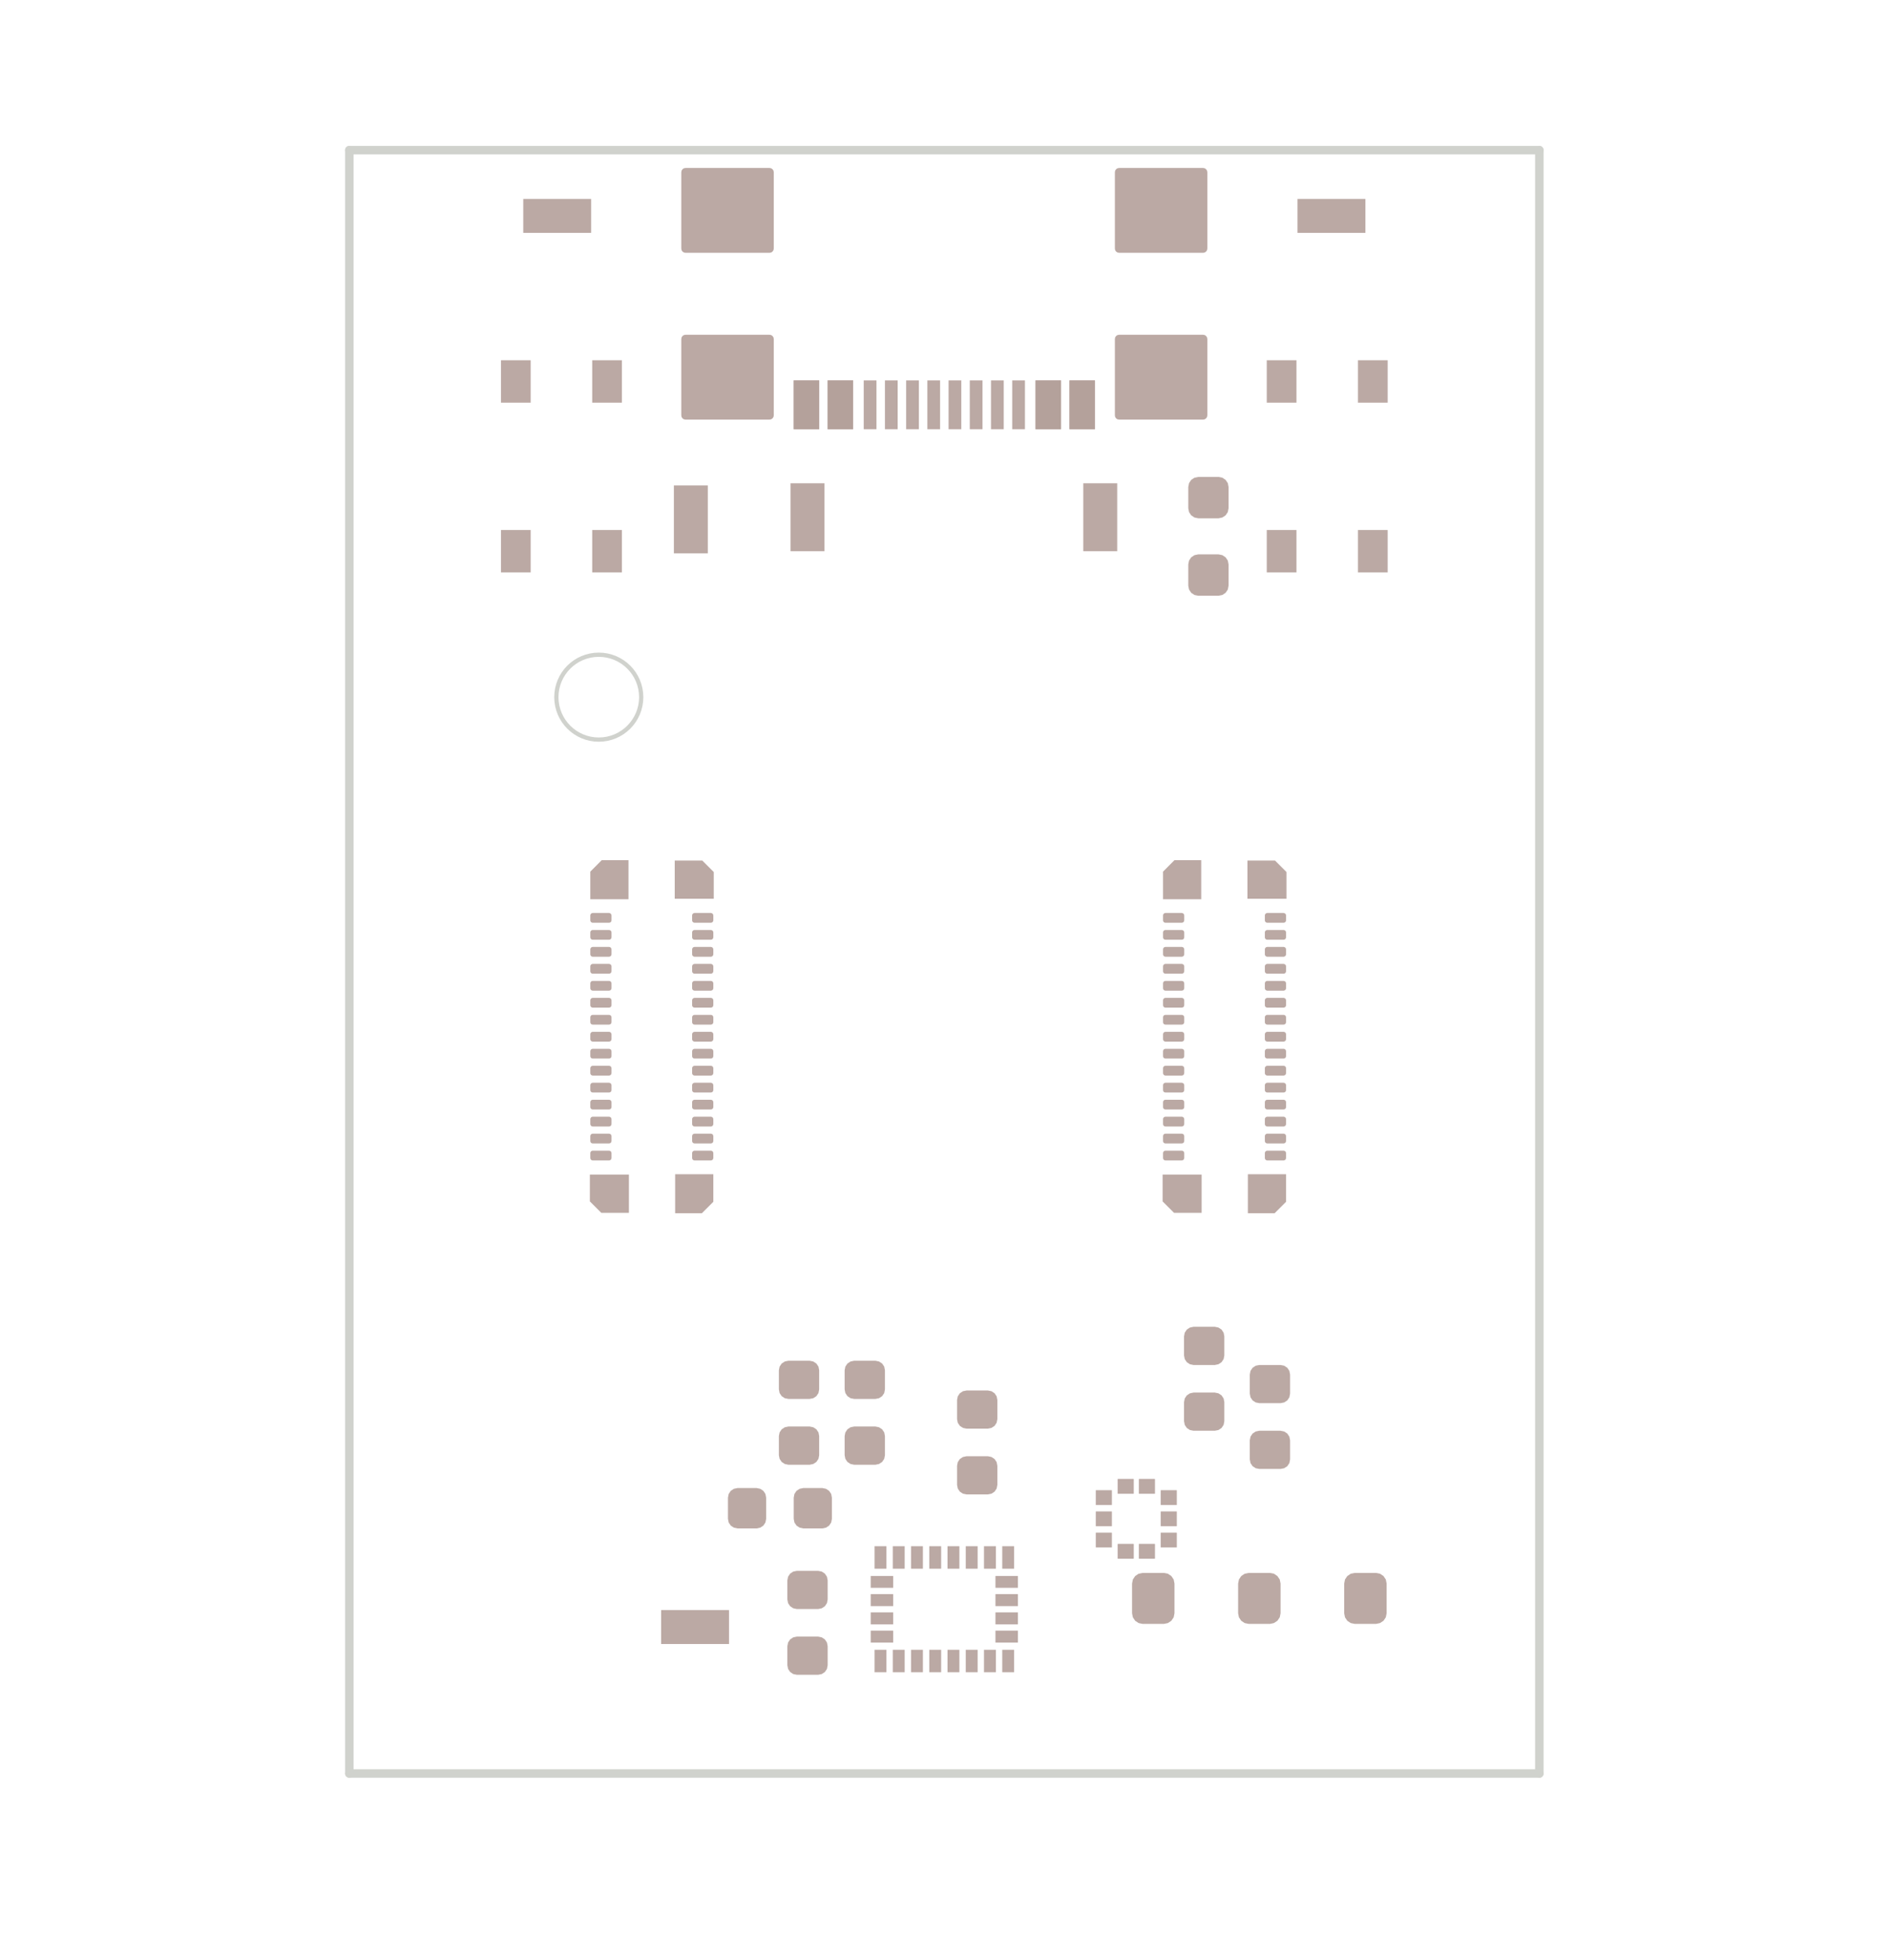 <?xml version="1.0" standalone="no"?>
 <!DOCTYPE svg PUBLIC "-//W3C//DTD SVG 1.1//EN" 
 "http://www.w3.org/Graphics/SVG/1.1/DTD/svg11.dtd"> 
<svg
  xmlns:svg="http://www.w3.org/2000/svg"
  xmlns="http://www.w3.org/2000/svg"
  xmlns:xlink="http://www.w3.org/1999/xlink"
  version="1.1"
  width="44.526mm" height="46.177mm" viewBox="0 0 44.526 46.177">
<title>SVG Image created as PicoMod Breakout-F_Paste.svg date 2023/05/24 00:03:13 </title>
  <desc>Image generated by PCBNEW </desc>
<g style="fill:#000000; fill-opacity:1;stroke:#000000; stroke-opacity:1;
stroke-linecap:round; stroke-linejoin:round;"
 transform="translate(0 0) scale(1 1)">
</g>
<g style="fill:#000000; fill-opacity:0.0; 
stroke:#000000; stroke-width:0; stroke-opacity:1; 
stroke-linecap:round; stroke-linejoin:round;">
<g >
</g>
<g >
</g>
<g style="fill:#B4A09A; fill-opacity:0.0; 
stroke:#B4A09A; stroke-width:0; stroke-opacity:1; 
stroke-linecap:round; stroke-linejoin:round;">
</g>
<g style="fill:#B4A09A; fill-opacity:0.0; 
stroke:#B4A09A; stroke-width:0; stroke-opacity:1; 
stroke-linecap:round; stroke-linejoin:round;">
</g>
<g style="fill:#B4A09A; fill-opacity:0.9; 
stroke:#B4A09A; stroke-width:0; stroke-opacity:1; 
stroke-linecap:round; stroke-linejoin:round;">
<path style="fill:#B4A09A; fill-opacity:0.9; 
stroke:#B4A09A; stroke-width:0; stroke-opacity:1; 
stroke-linecap:round; stroke-linejoin:round;fill-rule:evenodd;"
d="M 26.684,37.312
26.703,37.217
26.757,37.136
26.838,37.081
26.934,37.062
27.434,37.062
27.529,37.081
27.61,37.136
27.665,37.217
27.684,37.312
27.684,38.013
27.665,38.108
27.61,38.189
27.529,38.243
27.434,38.263
26.934,38.263
26.838,38.243
26.757,38.189
26.703,38.108
26.684,38.013
Z" /> 
<path style="fill:#B4A09A; fill-opacity:0.9; 
stroke:#B4A09A; stroke-width:0; stroke-opacity:1; 
stroke-linecap:round; stroke-linejoin:round;fill-rule:evenodd;"
d="M 29.184,37.312
29.203,37.217
29.257,37.136
29.338,37.081
29.434,37.062
29.934,37.062
30.029,37.081
30.11,37.136
30.165,37.217
30.184,37.312
30.184,38.013
30.165,38.108
30.11,38.189
30.029,38.243
29.934,38.263
29.434,38.263
29.338,38.243
29.257,38.189
29.203,38.108
29.184,38.013
Z" /> 
<path style="fill:#B4A09A; fill-opacity:0.9; 
stroke:#B4A09A; stroke-width:0; stroke-opacity:1; 
stroke-linecap:round; stroke-linejoin:round;fill-rule:evenodd;"
d="M 31.684,37.312
31.703,37.217
31.757,37.136
31.838,37.081
31.934,37.062
32.434,37.062
32.529,37.081
32.611,37.136
32.665,37.217
32.684,37.312
32.684,38.013
32.665,38.108
32.611,38.189
32.529,38.243
32.434,38.263
31.934,38.263
31.838,38.243
31.757,38.189
31.703,38.108
31.684,38.013
Z" /> 
</g>
<g >
</g>
<g style="fill:#B4A09A; fill-opacity:0.9; 
stroke:#B4A09A; stroke-width:0; stroke-opacity:1; 
stroke-linecap:round; stroke-linejoin:round;">
<path style="fill:#B4A09A; fill-opacity:0.9; 
stroke:#B4A09A; stroke-width:0; stroke-opacity:1; 
stroke-linecap:round; stroke-linejoin:round;fill-rule:evenodd;"
d="M 15.584,38.737
15.584,37.938
17.184,37.938
17.184,38.737
Z" /> 
</g>
<g >
</g>
<g style="fill:#B4A09A; fill-opacity:0.9; 
stroke:#B4A09A; stroke-width:0; stroke-opacity:1; 
stroke-linecap:round; stroke-linejoin:round;">
<path style="fill:#B4A09A; fill-opacity:0.9; 
stroke:#B4A09A; stroke-width:0; stroke-opacity:1; 
stroke-linecap:round; stroke-linejoin:round;fill-rule:evenodd;"
d="M 29.684,34.612
29.598,34.595
29.525,34.547
29.476,34.474
29.459,34.388
29.459,33.938
29.476,33.851
29.525,33.778
29.598,33.73
29.684,33.712
30.184,33.712
30.27,33.73
30.343,33.778
30.392,33.851
30.409,33.938
30.409,34.388
30.392,34.474
30.343,34.547
30.27,34.595
30.184,34.612
Z" /> 
<path style="fill:#B4A09A; fill-opacity:0.9; 
stroke:#B4A09A; stroke-width:0; stroke-opacity:1; 
stroke-linecap:round; stroke-linejoin:round;fill-rule:evenodd;"
d="M 29.684,33.062
29.598,33.045
29.525,32.997
29.476,32.924
29.459,32.837
29.459,32.388
29.476,32.301
29.525,32.228
29.598,32.18
29.684,32.163
30.184,32.163
30.27,32.18
30.343,32.228
30.392,32.301
30.409,32.388
30.409,32.837
30.392,32.924
30.343,32.997
30.27,33.045
30.184,33.062
Z" /> 
</g>
<g >
</g>
<g >
</g>
<g style="fill:#B4A09A; fill-opacity:0.9; 
stroke:#B4A09A; stroke-width:0; stroke-opacity:1; 
stroke-linecap:round; stroke-linejoin:round;">
<path style="fill:#B4A09A; fill-opacity:0.9; 
stroke:#B4A09A; stroke-width:0; stroke-opacity:1; 
stroke-linecap:round; stroke-linejoin:round;fill-rule:evenodd;"
d="M 28.721,11.238
28.812,11.256
28.889,11.307
28.941,11.384
28.959,11.475
28.959,11.975
28.941,12.066
28.889,12.143
28.812,12.194
28.721,12.213
28.246,12.213
28.155,12.194
28.078,12.143
28.027,12.066
28.009,11.975
28.009,11.475
28.027,11.384
28.078,11.307
28.155,11.256
28.246,11.238
Z" /> 
<path style="fill:#B4A09A; fill-opacity:0.9; 
stroke:#B4A09A; stroke-width:0; stroke-opacity:1; 
stroke-linecap:round; stroke-linejoin:round;fill-rule:evenodd;"
d="M 28.721,13.062
28.812,13.081
28.889,13.132
28.941,13.209
28.959,13.3
28.959,13.8
28.941,13.891
28.889,13.968
28.812,14.019
28.721,14.037
28.246,14.037
28.155,14.019
28.078,13.968
28.027,13.891
28.009,13.8
28.009,13.3
28.027,13.209
28.078,13.132
28.155,13.081
28.246,13.062
Z" /> 
</g>
<g >
</g>
<g style="fill:#B4A09A; fill-opacity:0.9; 
stroke:#B4A09A; stroke-width:0; stroke-opacity:1; 
stroke-linecap:round; stroke-linejoin:round;">
<path style="fill:#B4A09A; fill-opacity:0.9; 
stroke:#B4A09A; stroke-width:0; stroke-opacity:1; 
stroke-linecap:round; stroke-linejoin:round;fill-rule:evenodd;"
d="M 12.509,13.488
11.809,13.488
11.809,12.488
12.509,12.488
Z" /> 
<path style="fill:#B4A09A; fill-opacity:0.9; 
stroke:#B4A09A; stroke-width:0; stroke-opacity:1; 
stroke-linecap:round; stroke-linejoin:round;fill-rule:evenodd;"
d="M 12.509,9.488
11.809,9.488
11.809,8.488
12.509,8.488
Z" /> 
<path style="fill:#B4A09A; fill-opacity:0.9; 
stroke:#B4A09A; stroke-width:0; stroke-opacity:1; 
stroke-linecap:round; stroke-linejoin:round;fill-rule:evenodd;"
d="M 14.659,13.488
13.959,13.488
13.959,12.488
14.659,12.488
Z" /> 
<path style="fill:#B4A09A; fill-opacity:0.9; 
stroke:#B4A09A; stroke-width:0; stroke-opacity:1; 
stroke-linecap:round; stroke-linejoin:round;fill-rule:evenodd;"
d="M 14.659,9.488
13.959,9.488
13.959,8.488
14.659,8.488
Z" /> 
</g>
<g >
</g>
<g style="fill:#B4A09A; fill-opacity:0.9; 
stroke:#B4A09A; stroke-width:0; stroke-opacity:1; 
stroke-linecap:round; stroke-linejoin:round;">
<path style="fill:#B4A09A; fill-opacity:0.9; 
stroke:#B4A09A; stroke-width:0; stroke-opacity:1; 
stroke-linecap:round; stroke-linejoin:round;fill-rule:evenodd;"
d="M 22.784,35.212
22.698,35.195
22.625,35.147
22.576,35.074
22.559,34.987
22.559,34.538
22.576,34.451
22.625,34.378
22.698,34.33
22.784,34.312
23.284,34.312
23.37,34.33
23.443,34.378
23.492,34.451
23.509,34.538
23.509,34.987
23.492,35.074
23.443,35.147
23.37,35.195
23.284,35.212
Z" /> 
<path style="fill:#B4A09A; fill-opacity:0.9; 
stroke:#B4A09A; stroke-width:0; stroke-opacity:1; 
stroke-linecap:round; stroke-linejoin:round;fill-rule:evenodd;"
d="M 22.784,33.663
22.698,33.645
22.625,33.597
22.576,33.524
22.559,33.438
22.559,32.987
22.576,32.901
22.625,32.828
22.698,32.78
22.784,32.763
23.284,32.763
23.37,32.78
23.443,32.828
23.492,32.901
23.509,32.987
23.509,33.438
23.492,33.524
23.443,33.597
23.37,33.645
23.284,33.663
Z" /> 
</g>
<g >
</g>
<g >
</g>
<g style="fill:#B4A09A; fill-opacity:0.9; 
stroke:#B4A09A; stroke-width:0; stroke-opacity:1; 
stroke-linecap:round; stroke-linejoin:round;">
<path style="fill:#B4A09A; fill-opacity:0.9; 
stroke:#B4A09A; stroke-width:0; stroke-opacity:1; 
stroke-linecap:round; stroke-linejoin:round;fill-rule:evenodd;"
d="M 16.371,27.343
16.349,27.338
16.331,27.326
16.318,27.307
16.314,27.285
16.314,27.17
16.318,27.148
16.331,27.129
16.349,27.117
16.371,27.113
16.756,27.113
16.778,27.117
16.797,27.129
16.809,27.148
16.814,27.17
16.814,27.285
16.809,27.307
16.797,27.326
16.778,27.338
16.756,27.343
Z" /> 
<path style="fill:#B4A09A; fill-opacity:0.9; 
stroke:#B4A09A; stroke-width:0; stroke-opacity:1; 
stroke-linecap:round; stroke-linejoin:round;fill-rule:evenodd;"
d="M 16.371,26.942
16.349,26.938
16.331,26.926
16.318,26.907
16.314,26.885
16.314,26.77
16.318,26.748
16.331,26.729
16.349,26.717
16.371,26.712
16.756,26.712
16.778,26.717
16.797,26.729
16.809,26.748
16.814,26.77
16.814,26.885
16.809,26.907
16.797,26.926
16.778,26.938
16.756,26.942
Z" /> 
<path style="fill:#B4A09A; fill-opacity:0.9; 
stroke:#B4A09A; stroke-width:0; stroke-opacity:1; 
stroke-linecap:round; stroke-linejoin:round;fill-rule:evenodd;"
d="M 16.371,26.543
16.349,26.538
16.331,26.526
16.318,26.507
16.314,26.485
16.314,26.37
16.318,26.348
16.331,26.329
16.349,26.317
16.371,26.312
16.756,26.312
16.778,26.317
16.797,26.329
16.809,26.348
16.814,26.37
16.814,26.485
16.809,26.507
16.797,26.526
16.778,26.538
16.756,26.543
Z" /> 
<path style="fill:#B4A09A; fill-opacity:0.9; 
stroke:#B4A09A; stroke-width:0; stroke-opacity:1; 
stroke-linecap:round; stroke-linejoin:round;fill-rule:evenodd;"
d="M 16.371,26.142
16.349,26.138
16.331,26.126
16.318,26.107
16.314,26.085
16.314,25.97
16.318,25.948
16.331,25.929
16.349,25.917
16.371,25.913
16.756,25.913
16.778,25.917
16.797,25.929
16.809,25.948
16.814,25.97
16.814,26.085
16.809,26.107
16.797,26.126
16.778,26.138
16.756,26.142
Z" /> 
<path style="fill:#B4A09A; fill-opacity:0.9; 
stroke:#B4A09A; stroke-width:0; stroke-opacity:1; 
stroke-linecap:round; stroke-linejoin:round;fill-rule:evenodd;"
d="M 16.371,25.742
16.349,25.738
16.331,25.726
16.318,25.707
16.314,25.685
16.314,25.57
16.318,25.548
16.331,25.529
16.349,25.517
16.371,25.512
16.756,25.512
16.778,25.517
16.797,25.529
16.809,25.548
16.814,25.57
16.814,25.685
16.809,25.707
16.797,25.726
16.778,25.738
16.756,25.742
Z" /> 
<path style="fill:#B4A09A; fill-opacity:0.9; 
stroke:#B4A09A; stroke-width:0; stroke-opacity:1; 
stroke-linecap:round; stroke-linejoin:round;fill-rule:evenodd;"
d="M 16.371,25.343
16.349,25.338
16.331,25.326
16.318,25.307
16.314,25.285
16.314,25.17
16.318,25.148
16.331,25.129
16.349,25.117
16.371,25.113
16.756,25.113
16.778,25.117
16.797,25.129
16.809,25.148
16.814,25.17
16.814,25.285
16.809,25.307
16.797,25.326
16.778,25.338
16.756,25.343
Z" /> 
<path style="fill:#B4A09A; fill-opacity:0.9; 
stroke:#B4A09A; stroke-width:0; stroke-opacity:1; 
stroke-linecap:round; stroke-linejoin:round;fill-rule:evenodd;"
d="M 16.371,24.942
16.349,24.938
16.331,24.926
16.318,24.907
16.314,24.885
16.314,24.77
16.318,24.748
16.331,24.729
16.349,24.717
16.371,24.712
16.756,24.712
16.778,24.717
16.797,24.729
16.809,24.748
16.814,24.77
16.814,24.885
16.809,24.907
16.797,24.926
16.778,24.938
16.756,24.942
Z" /> 
<path style="fill:#B4A09A; fill-opacity:0.9; 
stroke:#B4A09A; stroke-width:0; stroke-opacity:1; 
stroke-linecap:round; stroke-linejoin:round;fill-rule:evenodd;"
d="M 16.371,24.543
16.349,24.538
16.331,24.526
16.318,24.507
16.314,24.485
16.314,24.37
16.318,24.348
16.331,24.329
16.349,24.317
16.371,24.312
16.756,24.312
16.778,24.317
16.797,24.329
16.809,24.348
16.814,24.37
16.814,24.485
16.809,24.507
16.797,24.526
16.778,24.538
16.756,24.543
Z" /> 
<path style="fill:#B4A09A; fill-opacity:0.9; 
stroke:#B4A09A; stroke-width:0; stroke-opacity:1; 
stroke-linecap:round; stroke-linejoin:round;fill-rule:evenodd;"
d="M 16.371,24.142
16.349,24.138
16.331,24.126
16.318,24.107
16.314,24.085
16.314,23.97
16.318,23.948
16.331,23.929
16.349,23.917
16.371,23.913
16.756,23.913
16.778,23.917
16.797,23.929
16.809,23.948
16.814,23.97
16.814,24.085
16.809,24.107
16.797,24.126
16.778,24.138
16.756,24.142
Z" /> 
<path style="fill:#B4A09A; fill-opacity:0.9; 
stroke:#B4A09A; stroke-width:0; stroke-opacity:1; 
stroke-linecap:round; stroke-linejoin:round;fill-rule:evenodd;"
d="M 16.371,23.742
16.349,23.738
16.331,23.726
16.318,23.707
16.314,23.685
16.314,23.57
16.318,23.548
16.331,23.529
16.349,23.517
16.371,23.512
16.756,23.512
16.778,23.517
16.797,23.529
16.809,23.548
16.814,23.57
16.814,23.685
16.809,23.707
16.797,23.726
16.778,23.738
16.756,23.742
Z" /> 
<path style="fill:#B4A09A; fill-opacity:0.9; 
stroke:#B4A09A; stroke-width:0; stroke-opacity:1; 
stroke-linecap:round; stroke-linejoin:round;fill-rule:evenodd;"
d="M 16.371,23.343
16.349,23.338
16.331,23.326
16.318,23.307
16.314,23.285
16.314,23.17
16.318,23.148
16.331,23.129
16.349,23.117
16.371,23.113
16.756,23.113
16.778,23.117
16.797,23.129
16.809,23.148
16.814,23.17
16.814,23.285
16.809,23.307
16.797,23.326
16.778,23.338
16.756,23.343
Z" /> 
<path style="fill:#B4A09A; fill-opacity:0.9; 
stroke:#B4A09A; stroke-width:0; stroke-opacity:1; 
stroke-linecap:round; stroke-linejoin:round;fill-rule:evenodd;"
d="M 16.371,22.942
16.349,22.938
16.331,22.926
16.318,22.907
16.314,22.885
16.314,22.77
16.318,22.748
16.331,22.729
16.349,22.717
16.371,22.712
16.756,22.712
16.778,22.717
16.797,22.729
16.809,22.748
16.814,22.77
16.814,22.885
16.809,22.907
16.797,22.926
16.778,22.938
16.756,22.942
Z" /> 
<path style="fill:#B4A09A; fill-opacity:0.9; 
stroke:#B4A09A; stroke-width:0; stroke-opacity:1; 
stroke-linecap:round; stroke-linejoin:round;fill-rule:evenodd;"
d="M 16.371,22.543
16.349,22.538
16.331,22.526
16.318,22.507
16.314,22.485
16.314,22.37
16.318,22.348
16.331,22.329
16.349,22.317
16.371,22.312
16.756,22.312
16.778,22.317
16.797,22.329
16.809,22.348
16.814,22.37
16.814,22.485
16.809,22.507
16.797,22.526
16.778,22.538
16.756,22.543
Z" /> 
<path style="fill:#B4A09A; fill-opacity:0.9; 
stroke:#B4A09A; stroke-width:0; stroke-opacity:1; 
stroke-linecap:round; stroke-linejoin:round;fill-rule:evenodd;"
d="M 16.371,22.142
16.349,22.138
16.331,22.126
16.318,22.107
16.314,22.085
16.314,21.97
16.318,21.948
16.331,21.929
16.349,21.917
16.371,21.913
16.756,21.913
16.778,21.917
16.797,21.929
16.809,21.948
16.814,21.97
16.814,22.085
16.809,22.107
16.797,22.126
16.778,22.138
16.756,22.142
Z" /> 
<path style="fill:#B4A09A; fill-opacity:0.9; 
stroke:#B4A09A; stroke-width:0; stroke-opacity:1; 
stroke-linecap:round; stroke-linejoin:round;fill-rule:evenodd;"
d="M 16.371,21.742
16.349,21.738
16.331,21.726
16.318,21.707
16.314,21.685
16.314,21.57
16.318,21.548
16.331,21.529
16.349,21.517
16.371,21.512
16.756,21.512
16.778,21.517
16.797,21.529
16.809,21.548
16.814,21.57
16.814,21.685
16.809,21.707
16.797,21.726
16.778,21.738
16.756,21.742
Z" /> 
<path style="fill:#B4A09A; fill-opacity:0.9; 
stroke:#B4A09A; stroke-width:0; stroke-opacity:1; 
stroke-linecap:round; stroke-linejoin:round;fill-rule:evenodd;"
d="M 13.971,27.343
13.949,27.338
13.931,27.326
13.918,27.307
13.914,27.285
13.914,27.17
13.918,27.148
13.931,27.129
13.949,27.117
13.971,27.113
14.356,27.113
14.378,27.117
14.397,27.129
14.409,27.148
14.414,27.17
14.414,27.285
14.409,27.307
14.397,27.326
14.378,27.338
14.356,27.343
Z" /> 
<path style="fill:#B4A09A; fill-opacity:0.9; 
stroke:#B4A09A; stroke-width:0; stroke-opacity:1; 
stroke-linecap:round; stroke-linejoin:round;fill-rule:evenodd;"
d="M 13.971,26.942
13.949,26.938
13.931,26.926
13.918,26.907
13.914,26.885
13.914,26.77
13.918,26.748
13.931,26.729
13.949,26.717
13.971,26.712
14.356,26.712
14.378,26.717
14.397,26.729
14.409,26.748
14.414,26.77
14.414,26.885
14.409,26.907
14.397,26.926
14.378,26.938
14.356,26.942
Z" /> 
<path style="fill:#B4A09A; fill-opacity:0.9; 
stroke:#B4A09A; stroke-width:0; stroke-opacity:1; 
stroke-linecap:round; stroke-linejoin:round;fill-rule:evenodd;"
d="M 13.971,26.543
13.949,26.538
13.931,26.526
13.918,26.507
13.914,26.485
13.914,26.37
13.918,26.348
13.931,26.329
13.949,26.317
13.971,26.312
14.356,26.312
14.378,26.317
14.397,26.329
14.409,26.348
14.414,26.37
14.414,26.485
14.409,26.507
14.397,26.526
14.378,26.538
14.356,26.543
Z" /> 
<path style="fill:#B4A09A; fill-opacity:0.9; 
stroke:#B4A09A; stroke-width:0; stroke-opacity:1; 
stroke-linecap:round; stroke-linejoin:round;fill-rule:evenodd;"
d="M 13.971,26.142
13.949,26.138
13.931,26.126
13.918,26.107
13.914,26.085
13.914,25.97
13.918,25.948
13.931,25.929
13.949,25.917
13.971,25.913
14.356,25.913
14.378,25.917
14.397,25.929
14.409,25.948
14.414,25.97
14.414,26.085
14.409,26.107
14.397,26.126
14.378,26.138
14.356,26.142
Z" /> 
<path style="fill:#B4A09A; fill-opacity:0.9; 
stroke:#B4A09A; stroke-width:0; stroke-opacity:1; 
stroke-linecap:round; stroke-linejoin:round;fill-rule:evenodd;"
d="M 13.971,25.742
13.949,25.738
13.931,25.726
13.918,25.707
13.914,25.685
13.914,25.57
13.918,25.548
13.931,25.529
13.949,25.517
13.971,25.512
14.356,25.512
14.378,25.517
14.397,25.529
14.409,25.548
14.414,25.57
14.414,25.685
14.409,25.707
14.397,25.726
14.378,25.738
14.356,25.742
Z" /> 
<path style="fill:#B4A09A; fill-opacity:0.9; 
stroke:#B4A09A; stroke-width:0; stroke-opacity:1; 
stroke-linecap:round; stroke-linejoin:round;fill-rule:evenodd;"
d="M 13.971,25.343
13.949,25.338
13.931,25.326
13.918,25.307
13.914,25.285
13.914,25.17
13.918,25.148
13.931,25.129
13.949,25.117
13.971,25.113
14.356,25.113
14.378,25.117
14.397,25.129
14.409,25.148
14.414,25.17
14.414,25.285
14.409,25.307
14.397,25.326
14.378,25.338
14.356,25.343
Z" /> 
<path style="fill:#B4A09A; fill-opacity:0.9; 
stroke:#B4A09A; stroke-width:0; stroke-opacity:1; 
stroke-linecap:round; stroke-linejoin:round;fill-rule:evenodd;"
d="M 13.971,24.942
13.949,24.938
13.931,24.926
13.918,24.907
13.914,24.885
13.914,24.77
13.918,24.748
13.931,24.729
13.949,24.717
13.971,24.712
14.356,24.712
14.378,24.717
14.397,24.729
14.409,24.748
14.414,24.77
14.414,24.885
14.409,24.907
14.397,24.926
14.378,24.938
14.356,24.942
Z" /> 
<path style="fill:#B4A09A; fill-opacity:0.9; 
stroke:#B4A09A; stroke-width:0; stroke-opacity:1; 
stroke-linecap:round; stroke-linejoin:round;fill-rule:evenodd;"
d="M 13.971,24.543
13.949,24.538
13.931,24.526
13.918,24.507
13.914,24.485
13.914,24.37
13.918,24.348
13.931,24.329
13.949,24.317
13.971,24.312
14.356,24.312
14.378,24.317
14.397,24.329
14.409,24.348
14.414,24.37
14.414,24.485
14.409,24.507
14.397,24.526
14.378,24.538
14.356,24.543
Z" /> 
<path style="fill:#B4A09A; fill-opacity:0.9; 
stroke:#B4A09A; stroke-width:0; stroke-opacity:1; 
stroke-linecap:round; stroke-linejoin:round;fill-rule:evenodd;"
d="M 13.971,24.142
13.949,24.138
13.931,24.126
13.918,24.107
13.914,24.085
13.914,23.97
13.918,23.948
13.931,23.929
13.949,23.917
13.971,23.913
14.356,23.913
14.378,23.917
14.397,23.929
14.409,23.948
14.414,23.97
14.414,24.085
14.409,24.107
14.397,24.126
14.378,24.138
14.356,24.142
Z" /> 
<path style="fill:#B4A09A; fill-opacity:0.9; 
stroke:#B4A09A; stroke-width:0; stroke-opacity:1; 
stroke-linecap:round; stroke-linejoin:round;fill-rule:evenodd;"
d="M 13.971,23.742
13.949,23.738
13.931,23.726
13.918,23.707
13.914,23.685
13.914,23.57
13.918,23.548
13.931,23.529
13.949,23.517
13.971,23.512
14.356,23.512
14.378,23.517
14.397,23.529
14.409,23.548
14.414,23.57
14.414,23.685
14.409,23.707
14.397,23.726
14.378,23.738
14.356,23.742
Z" /> 
<path style="fill:#B4A09A; fill-opacity:0.9; 
stroke:#B4A09A; stroke-width:0; stroke-opacity:1; 
stroke-linecap:round; stroke-linejoin:round;fill-rule:evenodd;"
d="M 13.971,23.343
13.949,23.338
13.931,23.326
13.918,23.307
13.914,23.285
13.914,23.17
13.918,23.148
13.931,23.129
13.949,23.117
13.971,23.113
14.356,23.113
14.378,23.117
14.397,23.129
14.409,23.148
14.414,23.17
14.414,23.285
14.409,23.307
14.397,23.326
14.378,23.338
14.356,23.343
Z" /> 
<path style="fill:#B4A09A; fill-opacity:0.9; 
stroke:#B4A09A; stroke-width:0; stroke-opacity:1; 
stroke-linecap:round; stroke-linejoin:round;fill-rule:evenodd;"
d="M 13.971,22.942
13.949,22.938
13.931,22.926
13.918,22.907
13.914,22.885
13.914,22.77
13.918,22.748
13.931,22.729
13.949,22.717
13.971,22.712
14.356,22.712
14.378,22.717
14.397,22.729
14.409,22.748
14.414,22.77
14.414,22.885
14.409,22.907
14.397,22.926
14.378,22.938
14.356,22.942
Z" /> 
<path style="fill:#B4A09A; fill-opacity:0.9; 
stroke:#B4A09A; stroke-width:0; stroke-opacity:1; 
stroke-linecap:round; stroke-linejoin:round;fill-rule:evenodd;"
d="M 13.971,22.543
13.949,22.538
13.931,22.526
13.918,22.507
13.914,22.485
13.914,22.37
13.918,22.348
13.931,22.329
13.949,22.317
13.971,22.312
14.356,22.312
14.378,22.317
14.397,22.329
14.409,22.348
14.414,22.37
14.414,22.485
14.409,22.507
14.397,22.526
14.378,22.538
14.356,22.543
Z" /> 
<path style="fill:#B4A09A; fill-opacity:0.9; 
stroke:#B4A09A; stroke-width:0; stroke-opacity:1; 
stroke-linecap:round; stroke-linejoin:round;fill-rule:evenodd;"
d="M 13.971,22.142
13.949,22.138
13.931,22.126
13.918,22.107
13.914,22.085
13.914,21.97
13.918,21.948
13.931,21.929
13.949,21.917
13.971,21.913
14.356,21.913
14.378,21.917
14.397,21.929
14.409,21.948
14.414,21.97
14.414,22.085
14.409,22.107
14.397,22.126
14.378,22.138
14.356,22.142
Z" /> 
<path style="fill:#B4A09A; fill-opacity:0.9; 
stroke:#B4A09A; stroke-width:0; stroke-opacity:1; 
stroke-linecap:round; stroke-linejoin:round;fill-rule:evenodd;"
d="M 13.971,21.742
13.949,21.738
13.931,21.726
13.918,21.707
13.914,21.685
13.914,21.57
13.918,21.548
13.931,21.529
13.949,21.517
13.971,21.512
14.356,21.512
14.378,21.517
14.397,21.529
14.409,21.548
14.414,21.57
14.414,21.685
14.409,21.707
14.397,21.726
14.378,21.738
14.356,21.742
Z" /> 
<path style="fill:#B4A09A; fill-opacity:0.9; 
stroke:#B4A09A; stroke-width:0; stroke-opacity:1; 
stroke-linecap:round; stroke-linejoin:round;fill-rule:evenodd;"
d="M 14.824,27.677
14.824,28.578
14.174,28.578
13.904,28.308
13.904,27.677
Z" /> 
<path style="fill:#B4A09A; fill-opacity:0.9; 
stroke:#B4A09A; stroke-width:0; stroke-opacity:1; 
stroke-linecap:round; stroke-linejoin:round;fill-rule:evenodd;"
d="M 15.914,27.668
16.814,27.668
16.814,28.317
16.544,28.587
15.914,28.587
Z" /> 
<path style="fill:#B4A09A; fill-opacity:0.9; 
stroke:#B4A09A; stroke-width:0; stroke-opacity:1; 
stroke-linecap:round; stroke-linejoin:round;fill-rule:evenodd;"
d="M 14.814,21.188
13.914,21.188
13.914,20.538
14.184,20.267
14.814,20.267
Z" /> 
<path style="fill:#B4A09A; fill-opacity:0.9; 
stroke:#B4A09A; stroke-width:0; stroke-opacity:1; 
stroke-linecap:round; stroke-linejoin:round;fill-rule:evenodd;"
d="M 15.904,21.177
15.904,20.277
16.554,20.277
16.824,20.547
16.824,21.177
Z" /> 
</g>
<g >
</g>
<g >
</g>
<g style="fill:#B4A09A; fill-opacity:0.9; 
stroke:#B4A09A; stroke-width:0; stroke-opacity:1; 
stroke-linecap:round; stroke-linejoin:round;">
<path style="fill:#B4A09A; fill-opacity:0.9; 
stroke:#B4A09A; stroke-width:0; stroke-opacity:1; 
stroke-linecap:round; stroke-linejoin:round;fill-rule:evenodd;"
d="M 26.844,34.855
26.844,34.852
26.846,34.85
26.848,34.848
26.851,34.847
27.217,34.847
27.219,34.848
27.222,34.85
27.223,34.852
27.224,34.855
27.224,35.191
27.223,35.193
27.222,35.196
27.219,35.197
27.217,35.197
26.851,35.197
26.848,35.197
26.846,35.196
26.844,35.193
26.844,35.191
Z" /> 
<path style="fill:#B4A09A; fill-opacity:0.9; 
stroke:#B4A09A; stroke-width:0; stroke-opacity:1; 
stroke-linecap:round; stroke-linejoin:round;fill-rule:evenodd;"
d="M 26.344,34.855
26.344,34.852
26.346,34.85
26.348,34.848
26.351,34.847
26.717,34.847
26.719,34.848
26.722,34.85
26.723,34.852
26.724,34.855
26.724,35.191
26.723,35.193
26.722,35.196
26.719,35.197
26.717,35.197
26.351,35.197
26.348,35.197
26.346,35.196
26.344,35.193
26.344,35.191
Z" /> 
<path style="fill:#B4A09A; fill-opacity:0.9; 
stroke:#B4A09A; stroke-width:0; stroke-opacity:1; 
stroke-linecap:round; stroke-linejoin:round;fill-rule:evenodd;"
d="M 25.829,35.12
25.829,35.117
25.831,35.115
25.833,35.113
25.836,35.112
26.202,35.112
26.204,35.113
26.207,35.115
26.208,35.117
26.209,35.12
26.209,35.456
26.208,35.458
26.207,35.461
26.204,35.462
26.202,35.462
25.836,35.462
25.833,35.462
25.831,35.461
25.829,35.458
25.829,35.456
Z" /> 
<path style="fill:#B4A09A; fill-opacity:0.9; 
stroke:#B4A09A; stroke-width:0; stroke-opacity:1; 
stroke-linecap:round; stroke-linejoin:round;fill-rule:evenodd;"
d="M 25.829,35.62
25.829,35.617
25.831,35.615
25.833,35.613
25.836,35.612
26.202,35.612
26.204,35.613
26.207,35.615
26.208,35.617
26.209,35.62
26.209,35.956
26.208,35.958
26.207,35.961
26.204,35.962
26.202,35.962
25.836,35.962
25.833,35.962
25.831,35.961
25.829,35.958
25.829,35.956
Z" /> 
<path style="fill:#B4A09A; fill-opacity:0.9; 
stroke:#B4A09A; stroke-width:0; stroke-opacity:1; 
stroke-linecap:round; stroke-linejoin:round;fill-rule:evenodd;"
d="M 25.829,36.12
25.829,36.117
25.831,36.115
25.833,36.113
25.836,36.112
26.202,36.112
26.204,36.113
26.207,36.115
26.208,36.117
26.209,36.12
26.209,36.456
26.208,36.458
26.207,36.461
26.204,36.462
26.202,36.462
25.836,36.462
25.833,36.462
25.831,36.461
25.829,36.458
25.829,36.456
Z" /> 
<path style="fill:#B4A09A; fill-opacity:0.9; 
stroke:#B4A09A; stroke-width:0; stroke-opacity:1; 
stroke-linecap:round; stroke-linejoin:round;fill-rule:evenodd;"
d="M 26.344,36.385
26.344,36.382
26.346,36.38
26.348,36.378
26.351,36.377
26.717,36.377
26.719,36.378
26.722,36.38
26.723,36.382
26.724,36.385
26.724,36.721
26.723,36.723
26.722,36.725
26.719,36.727
26.717,36.727
26.351,36.727
26.348,36.727
26.346,36.725
26.344,36.723
26.344,36.721
Z" /> 
<path style="fill:#B4A09A; fill-opacity:0.9; 
stroke:#B4A09A; stroke-width:0; stroke-opacity:1; 
stroke-linecap:round; stroke-linejoin:round;fill-rule:evenodd;"
d="M 26.844,36.385
26.844,36.382
26.846,36.38
26.848,36.378
26.851,36.377
27.217,36.377
27.219,36.378
27.222,36.38
27.223,36.382
27.224,36.385
27.224,36.721
27.223,36.723
27.222,36.725
27.219,36.727
27.217,36.727
26.851,36.727
26.848,36.727
26.846,36.725
26.844,36.723
26.844,36.721
Z" /> 
<path style="fill:#B4A09A; fill-opacity:0.9; 
stroke:#B4A09A; stroke-width:0; stroke-opacity:1; 
stroke-linecap:round; stroke-linejoin:round;fill-rule:evenodd;"
d="M 27.359,36.12
27.359,36.117
27.361,36.115
27.363,36.113
27.366,36.112
27.732,36.112
27.734,36.113
27.737,36.115
27.738,36.117
27.739,36.12
27.739,36.456
27.738,36.458
27.737,36.461
27.734,36.462
27.732,36.462
27.366,36.462
27.363,36.462
27.361,36.461
27.359,36.458
27.359,36.456
Z" /> 
<path style="fill:#B4A09A; fill-opacity:0.9; 
stroke:#B4A09A; stroke-width:0; stroke-opacity:1; 
stroke-linecap:round; stroke-linejoin:round;fill-rule:evenodd;"
d="M 27.359,35.62
27.359,35.617
27.361,35.615
27.363,35.613
27.366,35.612
27.732,35.612
27.734,35.613
27.737,35.615
27.738,35.617
27.739,35.62
27.739,35.956
27.738,35.958
27.737,35.961
27.734,35.962
27.732,35.962
27.366,35.962
27.363,35.962
27.361,35.961
27.359,35.958
27.359,35.956
Z" /> 
<path style="fill:#B4A09A; fill-opacity:0.9; 
stroke:#B4A09A; stroke-width:0; stroke-opacity:1; 
stroke-linecap:round; stroke-linejoin:round;fill-rule:evenodd;"
d="M 27.359,35.12
27.359,35.117
27.361,35.115
27.363,35.113
27.366,35.112
27.732,35.112
27.734,35.113
27.737,35.115
27.738,35.117
27.739,35.12
27.739,35.456
27.738,35.458
27.737,35.461
27.734,35.462
27.732,35.462
27.366,35.462
27.363,35.462
27.361,35.461
27.359,35.458
27.359,35.456
Z" /> 
</g>
<g >
</g>
<g style="fill:#B4A09A; fill-opacity:0.9; 
stroke:#B4A09A; stroke-width:0; stroke-opacity:1; 
stroke-linecap:round; stroke-linejoin:round;">
<path style="fill:#B4A09A; fill-opacity:0.9; 
stroke:#B4A09A; stroke-width:0; stroke-opacity:1; 
stroke-linecap:round; stroke-linejoin:round;fill-rule:evenodd;"
d="M 28.134,33.712
28.048,33.695
27.975,33.647
27.926,33.574
27.909,33.487
27.909,33.038
27.926,32.951
27.975,32.878
28.048,32.83
28.134,32.812
28.634,32.812
28.72,32.83
28.793,32.878
28.842,32.951
28.859,33.038
28.859,33.487
28.842,33.574
28.793,33.647
28.72,33.695
28.634,33.712
Z" /> 
<path style="fill:#B4A09A; fill-opacity:0.9; 
stroke:#B4A09A; stroke-width:0; stroke-opacity:1; 
stroke-linecap:round; stroke-linejoin:round;fill-rule:evenodd;"
d="M 28.134,32.163
28.048,32.145
27.975,32.097
27.926,32.024
27.909,31.938
27.909,31.488
27.926,31.401
27.975,31.328
28.048,31.28
28.134,31.262
28.634,31.262
28.72,31.28
28.793,31.328
28.842,31.401
28.859,31.488
28.859,31.938
28.842,32.024
28.793,32.097
28.72,32.145
28.634,32.163
Z" /> 
</g>
<g >
</g>
<g style="fill:#B4A09A; fill-opacity:0.9; 
stroke:#B4A09A; stroke-width:0; stroke-opacity:1; 
stroke-linecap:round; stroke-linejoin:round;">
<path style="fill:#B4A09A; fill-opacity:0.9; 
stroke:#B4A09A; stroke-width:0; stroke-opacity:1; 
stroke-linecap:round; stroke-linejoin:round;fill-rule:evenodd;"
d="M 29.871,27.343
29.849,27.338
29.831,27.326
29.818,27.307
29.814,27.285
29.814,27.17
29.818,27.148
29.831,27.129
29.849,27.117
29.871,27.113
30.256,27.113
30.278,27.117
30.297,27.129
30.309,27.148
30.314,27.17
30.314,27.285
30.309,27.307
30.297,27.326
30.278,27.338
30.256,27.343
Z" /> 
<path style="fill:#B4A09A; fill-opacity:0.9; 
stroke:#B4A09A; stroke-width:0; stroke-opacity:1; 
stroke-linecap:round; stroke-linejoin:round;fill-rule:evenodd;"
d="M 29.871,26.942
29.849,26.938
29.831,26.926
29.818,26.907
29.814,26.885
29.814,26.77
29.818,26.748
29.831,26.729
29.849,26.717
29.871,26.712
30.256,26.712
30.278,26.717
30.297,26.729
30.309,26.748
30.314,26.77
30.314,26.885
30.309,26.907
30.297,26.926
30.278,26.938
30.256,26.942
Z" /> 
<path style="fill:#B4A09A; fill-opacity:0.9; 
stroke:#B4A09A; stroke-width:0; stroke-opacity:1; 
stroke-linecap:round; stroke-linejoin:round;fill-rule:evenodd;"
d="M 29.871,26.543
29.849,26.538
29.831,26.526
29.818,26.507
29.814,26.485
29.814,26.37
29.818,26.348
29.831,26.329
29.849,26.317
29.871,26.312
30.256,26.312
30.278,26.317
30.297,26.329
30.309,26.348
30.314,26.37
30.314,26.485
30.309,26.507
30.297,26.526
30.278,26.538
30.256,26.543
Z" /> 
<path style="fill:#B4A09A; fill-opacity:0.9; 
stroke:#B4A09A; stroke-width:0; stroke-opacity:1; 
stroke-linecap:round; stroke-linejoin:round;fill-rule:evenodd;"
d="M 29.871,26.142
29.849,26.138
29.831,26.126
29.818,26.107
29.814,26.085
29.814,25.97
29.818,25.948
29.831,25.929
29.849,25.917
29.871,25.913
30.256,25.913
30.278,25.917
30.297,25.929
30.309,25.948
30.314,25.97
30.314,26.085
30.309,26.107
30.297,26.126
30.278,26.138
30.256,26.142
Z" /> 
<path style="fill:#B4A09A; fill-opacity:0.9; 
stroke:#B4A09A; stroke-width:0; stroke-opacity:1; 
stroke-linecap:round; stroke-linejoin:round;fill-rule:evenodd;"
d="M 29.871,25.742
29.849,25.738
29.831,25.726
29.818,25.707
29.814,25.685
29.814,25.57
29.818,25.548
29.831,25.529
29.849,25.517
29.871,25.512
30.256,25.512
30.278,25.517
30.297,25.529
30.309,25.548
30.314,25.57
30.314,25.685
30.309,25.707
30.297,25.726
30.278,25.738
30.256,25.742
Z" /> 
<path style="fill:#B4A09A; fill-opacity:0.9; 
stroke:#B4A09A; stroke-width:0; stroke-opacity:1; 
stroke-linecap:round; stroke-linejoin:round;fill-rule:evenodd;"
d="M 29.871,25.343
29.849,25.338
29.831,25.326
29.818,25.307
29.814,25.285
29.814,25.17
29.818,25.148
29.831,25.129
29.849,25.117
29.871,25.113
30.256,25.113
30.278,25.117
30.297,25.129
30.309,25.148
30.314,25.17
30.314,25.285
30.309,25.307
30.297,25.326
30.278,25.338
30.256,25.343
Z" /> 
<path style="fill:#B4A09A; fill-opacity:0.9; 
stroke:#B4A09A; stroke-width:0; stroke-opacity:1; 
stroke-linecap:round; stroke-linejoin:round;fill-rule:evenodd;"
d="M 29.871,24.942
29.849,24.938
29.831,24.926
29.818,24.907
29.814,24.885
29.814,24.77
29.818,24.748
29.831,24.729
29.849,24.717
29.871,24.712
30.256,24.712
30.278,24.717
30.297,24.729
30.309,24.748
30.314,24.77
30.314,24.885
30.309,24.907
30.297,24.926
30.278,24.938
30.256,24.942
Z" /> 
<path style="fill:#B4A09A; fill-opacity:0.9; 
stroke:#B4A09A; stroke-width:0; stroke-opacity:1; 
stroke-linecap:round; stroke-linejoin:round;fill-rule:evenodd;"
d="M 29.871,24.543
29.849,24.538
29.831,24.526
29.818,24.507
29.814,24.485
29.814,24.37
29.818,24.348
29.831,24.329
29.849,24.317
29.871,24.312
30.256,24.312
30.278,24.317
30.297,24.329
30.309,24.348
30.314,24.37
30.314,24.485
30.309,24.507
30.297,24.526
30.278,24.538
30.256,24.543
Z" /> 
<path style="fill:#B4A09A; fill-opacity:0.9; 
stroke:#B4A09A; stroke-width:0; stroke-opacity:1; 
stroke-linecap:round; stroke-linejoin:round;fill-rule:evenodd;"
d="M 29.871,24.142
29.849,24.138
29.831,24.126
29.818,24.107
29.814,24.085
29.814,23.97
29.818,23.948
29.831,23.929
29.849,23.917
29.871,23.913
30.256,23.913
30.278,23.917
30.297,23.929
30.309,23.948
30.314,23.97
30.314,24.085
30.309,24.107
30.297,24.126
30.278,24.138
30.256,24.142
Z" /> 
<path style="fill:#B4A09A; fill-opacity:0.9; 
stroke:#B4A09A; stroke-width:0; stroke-opacity:1; 
stroke-linecap:round; stroke-linejoin:round;fill-rule:evenodd;"
d="M 29.871,23.742
29.849,23.738
29.831,23.726
29.818,23.707
29.814,23.685
29.814,23.57
29.818,23.548
29.831,23.529
29.849,23.517
29.871,23.512
30.256,23.512
30.278,23.517
30.297,23.529
30.309,23.548
30.314,23.57
30.314,23.685
30.309,23.707
30.297,23.726
30.278,23.738
30.256,23.742
Z" /> 
<path style="fill:#B4A09A; fill-opacity:0.9; 
stroke:#B4A09A; stroke-width:0; stroke-opacity:1; 
stroke-linecap:round; stroke-linejoin:round;fill-rule:evenodd;"
d="M 29.871,23.343
29.849,23.338
29.831,23.326
29.818,23.307
29.814,23.285
29.814,23.17
29.818,23.148
29.831,23.129
29.849,23.117
29.871,23.113
30.256,23.113
30.278,23.117
30.297,23.129
30.309,23.148
30.314,23.17
30.314,23.285
30.309,23.307
30.297,23.326
30.278,23.338
30.256,23.343
Z" /> 
<path style="fill:#B4A09A; fill-opacity:0.9; 
stroke:#B4A09A; stroke-width:0; stroke-opacity:1; 
stroke-linecap:round; stroke-linejoin:round;fill-rule:evenodd;"
d="M 29.871,22.942
29.849,22.938
29.831,22.926
29.818,22.907
29.814,22.885
29.814,22.77
29.818,22.748
29.831,22.729
29.849,22.717
29.871,22.712
30.256,22.712
30.278,22.717
30.297,22.729
30.309,22.748
30.314,22.77
30.314,22.885
30.309,22.907
30.297,22.926
30.278,22.938
30.256,22.942
Z" /> 
<path style="fill:#B4A09A; fill-opacity:0.9; 
stroke:#B4A09A; stroke-width:0; stroke-opacity:1; 
stroke-linecap:round; stroke-linejoin:round;fill-rule:evenodd;"
d="M 29.871,22.543
29.849,22.538
29.831,22.526
29.818,22.507
29.814,22.485
29.814,22.37
29.818,22.348
29.831,22.329
29.849,22.317
29.871,22.312
30.256,22.312
30.278,22.317
30.297,22.329
30.309,22.348
30.314,22.37
30.314,22.485
30.309,22.507
30.297,22.526
30.278,22.538
30.256,22.543
Z" /> 
<path style="fill:#B4A09A; fill-opacity:0.9; 
stroke:#B4A09A; stroke-width:0; stroke-opacity:1; 
stroke-linecap:round; stroke-linejoin:round;fill-rule:evenodd;"
d="M 29.871,22.142
29.849,22.138
29.831,22.126
29.818,22.107
29.814,22.085
29.814,21.97
29.818,21.948
29.831,21.929
29.849,21.917
29.871,21.913
30.256,21.913
30.278,21.917
30.297,21.929
30.309,21.948
30.314,21.97
30.314,22.085
30.309,22.107
30.297,22.126
30.278,22.138
30.256,22.142
Z" /> 
<path style="fill:#B4A09A; fill-opacity:0.9; 
stroke:#B4A09A; stroke-width:0; stroke-opacity:1; 
stroke-linecap:round; stroke-linejoin:round;fill-rule:evenodd;"
d="M 29.871,21.742
29.849,21.738
29.831,21.726
29.818,21.707
29.814,21.685
29.814,21.57
29.818,21.548
29.831,21.529
29.849,21.517
29.871,21.512
30.256,21.512
30.278,21.517
30.297,21.529
30.309,21.548
30.314,21.57
30.314,21.685
30.309,21.707
30.297,21.726
30.278,21.738
30.256,21.742
Z" /> 
<path style="fill:#B4A09A; fill-opacity:0.9; 
stroke:#B4A09A; stroke-width:0; stroke-opacity:1; 
stroke-linecap:round; stroke-linejoin:round;fill-rule:evenodd;"
d="M 27.471,27.343
27.449,27.338
27.43,27.326
27.418,27.307
27.414,27.285
27.414,27.17
27.418,27.148
27.43,27.129
27.449,27.117
27.471,27.113
27.856,27.113
27.878,27.117
27.897,27.129
27.909,27.148
27.914,27.17
27.914,27.285
27.909,27.307
27.897,27.326
27.878,27.338
27.856,27.343
Z" /> 
<path style="fill:#B4A09A; fill-opacity:0.9; 
stroke:#B4A09A; stroke-width:0; stroke-opacity:1; 
stroke-linecap:round; stroke-linejoin:round;fill-rule:evenodd;"
d="M 27.471,26.942
27.449,26.938
27.43,26.926
27.418,26.907
27.414,26.885
27.414,26.77
27.418,26.748
27.43,26.729
27.449,26.717
27.471,26.712
27.856,26.712
27.878,26.717
27.897,26.729
27.909,26.748
27.914,26.77
27.914,26.885
27.909,26.907
27.897,26.926
27.878,26.938
27.856,26.942
Z" /> 
<path style="fill:#B4A09A; fill-opacity:0.9; 
stroke:#B4A09A; stroke-width:0; stroke-opacity:1; 
stroke-linecap:round; stroke-linejoin:round;fill-rule:evenodd;"
d="M 27.471,26.543
27.449,26.538
27.43,26.526
27.418,26.507
27.414,26.485
27.414,26.37
27.418,26.348
27.43,26.329
27.449,26.317
27.471,26.312
27.856,26.312
27.878,26.317
27.897,26.329
27.909,26.348
27.914,26.37
27.914,26.485
27.909,26.507
27.897,26.526
27.878,26.538
27.856,26.543
Z" /> 
<path style="fill:#B4A09A; fill-opacity:0.9; 
stroke:#B4A09A; stroke-width:0; stroke-opacity:1; 
stroke-linecap:round; stroke-linejoin:round;fill-rule:evenodd;"
d="M 27.471,26.142
27.449,26.138
27.43,26.126
27.418,26.107
27.414,26.085
27.414,25.97
27.418,25.948
27.43,25.929
27.449,25.917
27.471,25.913
27.856,25.913
27.878,25.917
27.897,25.929
27.909,25.948
27.914,25.97
27.914,26.085
27.909,26.107
27.897,26.126
27.878,26.138
27.856,26.142
Z" /> 
<path style="fill:#B4A09A; fill-opacity:0.9; 
stroke:#B4A09A; stroke-width:0; stroke-opacity:1; 
stroke-linecap:round; stroke-linejoin:round;fill-rule:evenodd;"
d="M 27.471,25.742
27.449,25.738
27.43,25.726
27.418,25.707
27.414,25.685
27.414,25.57
27.418,25.548
27.43,25.529
27.449,25.517
27.471,25.512
27.856,25.512
27.878,25.517
27.897,25.529
27.909,25.548
27.914,25.57
27.914,25.685
27.909,25.707
27.897,25.726
27.878,25.738
27.856,25.742
Z" /> 
<path style="fill:#B4A09A; fill-opacity:0.9; 
stroke:#B4A09A; stroke-width:0; stroke-opacity:1; 
stroke-linecap:round; stroke-linejoin:round;fill-rule:evenodd;"
d="M 27.471,25.343
27.449,25.338
27.43,25.326
27.418,25.307
27.414,25.285
27.414,25.17
27.418,25.148
27.43,25.129
27.449,25.117
27.471,25.113
27.856,25.113
27.878,25.117
27.897,25.129
27.909,25.148
27.914,25.17
27.914,25.285
27.909,25.307
27.897,25.326
27.878,25.338
27.856,25.343
Z" /> 
<path style="fill:#B4A09A; fill-opacity:0.9; 
stroke:#B4A09A; stroke-width:0; stroke-opacity:1; 
stroke-linecap:round; stroke-linejoin:round;fill-rule:evenodd;"
d="M 27.471,24.942
27.449,24.938
27.43,24.926
27.418,24.907
27.414,24.885
27.414,24.77
27.418,24.748
27.43,24.729
27.449,24.717
27.471,24.712
27.856,24.712
27.878,24.717
27.897,24.729
27.909,24.748
27.914,24.77
27.914,24.885
27.909,24.907
27.897,24.926
27.878,24.938
27.856,24.942
Z" /> 
<path style="fill:#B4A09A; fill-opacity:0.9; 
stroke:#B4A09A; stroke-width:0; stroke-opacity:1; 
stroke-linecap:round; stroke-linejoin:round;fill-rule:evenodd;"
d="M 27.471,24.543
27.449,24.538
27.43,24.526
27.418,24.507
27.414,24.485
27.414,24.37
27.418,24.348
27.43,24.329
27.449,24.317
27.471,24.312
27.856,24.312
27.878,24.317
27.897,24.329
27.909,24.348
27.914,24.37
27.914,24.485
27.909,24.507
27.897,24.526
27.878,24.538
27.856,24.543
Z" /> 
<path style="fill:#B4A09A; fill-opacity:0.9; 
stroke:#B4A09A; stroke-width:0; stroke-opacity:1; 
stroke-linecap:round; stroke-linejoin:round;fill-rule:evenodd;"
d="M 27.471,24.142
27.449,24.138
27.43,24.126
27.418,24.107
27.414,24.085
27.414,23.97
27.418,23.948
27.43,23.929
27.449,23.917
27.471,23.913
27.856,23.913
27.878,23.917
27.897,23.929
27.909,23.948
27.914,23.97
27.914,24.085
27.909,24.107
27.897,24.126
27.878,24.138
27.856,24.142
Z" /> 
<path style="fill:#B4A09A; fill-opacity:0.9; 
stroke:#B4A09A; stroke-width:0; stroke-opacity:1; 
stroke-linecap:round; stroke-linejoin:round;fill-rule:evenodd;"
d="M 27.471,23.742
27.449,23.738
27.43,23.726
27.418,23.707
27.414,23.685
27.414,23.57
27.418,23.548
27.43,23.529
27.449,23.517
27.471,23.512
27.856,23.512
27.878,23.517
27.897,23.529
27.909,23.548
27.914,23.57
27.914,23.685
27.909,23.707
27.897,23.726
27.878,23.738
27.856,23.742
Z" /> 
<path style="fill:#B4A09A; fill-opacity:0.9; 
stroke:#B4A09A; stroke-width:0; stroke-opacity:1; 
stroke-linecap:round; stroke-linejoin:round;fill-rule:evenodd;"
d="M 27.471,23.343
27.449,23.338
27.43,23.326
27.418,23.307
27.414,23.285
27.414,23.17
27.418,23.148
27.43,23.129
27.449,23.117
27.471,23.113
27.856,23.113
27.878,23.117
27.897,23.129
27.909,23.148
27.914,23.17
27.914,23.285
27.909,23.307
27.897,23.326
27.878,23.338
27.856,23.343
Z" /> 
<path style="fill:#B4A09A; fill-opacity:0.9; 
stroke:#B4A09A; stroke-width:0; stroke-opacity:1; 
stroke-linecap:round; stroke-linejoin:round;fill-rule:evenodd;"
d="M 27.471,22.942
27.449,22.938
27.43,22.926
27.418,22.907
27.414,22.885
27.414,22.77
27.418,22.748
27.43,22.729
27.449,22.717
27.471,22.712
27.856,22.712
27.878,22.717
27.897,22.729
27.909,22.748
27.914,22.77
27.914,22.885
27.909,22.907
27.897,22.926
27.878,22.938
27.856,22.942
Z" /> 
<path style="fill:#B4A09A; fill-opacity:0.9; 
stroke:#B4A09A; stroke-width:0; stroke-opacity:1; 
stroke-linecap:round; stroke-linejoin:round;fill-rule:evenodd;"
d="M 27.471,22.543
27.449,22.538
27.43,22.526
27.418,22.507
27.414,22.485
27.414,22.37
27.418,22.348
27.43,22.329
27.449,22.317
27.471,22.312
27.856,22.312
27.878,22.317
27.897,22.329
27.909,22.348
27.914,22.37
27.914,22.485
27.909,22.507
27.897,22.526
27.878,22.538
27.856,22.543
Z" /> 
<path style="fill:#B4A09A; fill-opacity:0.9; 
stroke:#B4A09A; stroke-width:0; stroke-opacity:1; 
stroke-linecap:round; stroke-linejoin:round;fill-rule:evenodd;"
d="M 27.471,22.142
27.449,22.138
27.43,22.126
27.418,22.107
27.414,22.085
27.414,21.97
27.418,21.948
27.43,21.929
27.449,21.917
27.471,21.913
27.856,21.913
27.878,21.917
27.897,21.929
27.909,21.948
27.914,21.97
27.914,22.085
27.909,22.107
27.897,22.126
27.878,22.138
27.856,22.142
Z" /> 
<path style="fill:#B4A09A; fill-opacity:0.9; 
stroke:#B4A09A; stroke-width:0; stroke-opacity:1; 
stroke-linecap:round; stroke-linejoin:round;fill-rule:evenodd;"
d="M 27.471,21.742
27.449,21.738
27.43,21.726
27.418,21.707
27.414,21.685
27.414,21.57
27.418,21.548
27.43,21.529
27.449,21.517
27.471,21.512
27.856,21.512
27.878,21.517
27.897,21.529
27.909,21.548
27.914,21.57
27.914,21.685
27.909,21.707
27.897,21.726
27.878,21.738
27.856,21.742
Z" /> 
<path style="fill:#B4A09A; fill-opacity:0.9; 
stroke:#B4A09A; stroke-width:0; stroke-opacity:1; 
stroke-linecap:round; stroke-linejoin:round;fill-rule:evenodd;"
d="M 28.324,27.677
28.324,28.578
27.674,28.578
27.404,28.308
27.404,27.677
Z" /> 
<path style="fill:#B4A09A; fill-opacity:0.9; 
stroke:#B4A09A; stroke-width:0; stroke-opacity:1; 
stroke-linecap:round; stroke-linejoin:round;fill-rule:evenodd;"
d="M 29.414,27.668
30.314,27.668
30.314,28.317
30.044,28.587
29.414,28.587
Z" /> 
<path style="fill:#B4A09A; fill-opacity:0.9; 
stroke:#B4A09A; stroke-width:0; stroke-opacity:1; 
stroke-linecap:round; stroke-linejoin:round;fill-rule:evenodd;"
d="M 28.314,21.188
27.414,21.188
27.414,20.538
27.684,20.267
28.314,20.267
Z" /> 
<path style="fill:#B4A09A; fill-opacity:0.9; 
stroke:#B4A09A; stroke-width:0; stroke-opacity:1; 
stroke-linecap:round; stroke-linejoin:round;fill-rule:evenodd;"
d="M 29.404,21.177
29.404,20.277
30.054,20.277
30.324,20.547
30.324,21.177
Z" /> 
</g>
<g >
</g>
<g style="fill:#B4A09A; fill-opacity:0.9; 
stroke:#B4A09A; stroke-width:0; stroke-opacity:1; 
stroke-linecap:round; stroke-linejoin:round;">
<path style="fill:#B4A09A; fill-opacity:0.9; 
stroke:#B4A09A; stroke-width:0; stroke-opacity:1; 
stroke-linecap:round; stroke-linejoin:round;fill-rule:evenodd;"
d="M 16.684,13.037
15.884,13.037
15.884,11.438
16.684,11.438
Z" /> 
</g>
<g >
</g>
<g style="fill:#B4A09A; fill-opacity:0.9; 
stroke:#B4A09A; stroke-width:0; stroke-opacity:1; 
stroke-linecap:round; stroke-linejoin:round;">
<path style="fill:#B4A09A; fill-opacity:0.9; 
stroke:#B4A09A; stroke-width:0; stroke-opacity:1; 
stroke-linecap:round; stroke-linejoin:round;fill-rule:evenodd;"
d="M 19.609,35.788
19.592,35.874
19.543,35.947
19.47,35.995
19.384,36.013
18.934,36.013
18.848,35.995
18.775,35.947
18.726,35.874
18.709,35.788
18.709,35.288
18.726,35.201
18.775,35.128
18.848,35.08
18.934,35.062
19.384,35.062
19.47,35.08
19.543,35.128
19.592,35.201
19.609,35.288
Z" /> 
<path style="fill:#B4A09A; fill-opacity:0.9; 
stroke:#B4A09A; stroke-width:0; stroke-opacity:1; 
stroke-linecap:round; stroke-linejoin:round;fill-rule:evenodd;"
d="M 18.059,35.788
18.042,35.874
17.993,35.947
17.92,35.995
17.834,36.013
17.384,36.013
17.298,35.995
17.225,35.947
17.176,35.874
17.159,35.788
17.159,35.288
17.176,35.201
17.225,35.128
17.298,35.08
17.384,35.062
17.834,35.062
17.92,35.08
17.993,35.128
18.042,35.201
18.059,35.288
Z" /> 
</g>
<g >
</g>
<g style="fill:#B4A09A; fill-opacity:0.9; 
stroke:#B4A09A; stroke-width:0; stroke-opacity:1; 
stroke-linecap:round; stroke-linejoin:round;">
<path style="fill:#B4A09A; fill-opacity:0.9; 
stroke:#B4A09A; stroke-width:0; stroke-opacity:1; 
stroke-linecap:round; stroke-linejoin:round;fill-rule:evenodd;"
d="M 30.584,5.487
30.584,4.688
32.184,4.688
32.184,5.487
Z" /> 
</g>
<g >
</g>
<g style="fill:#B4A09A; fill-opacity:0.9; 
stroke:#B4A09A; stroke-width:0; stroke-opacity:1; 
stroke-linecap:round; stroke-linejoin:round;">
<path style="fill:#B4A09A; fill-opacity:0.9; 
stroke:#B4A09A; stroke-width:0; stroke-opacity:1; 
stroke-linecap:round; stroke-linejoin:round;fill-rule:evenodd;"
d="M 18.584,34.513
18.498,34.495
18.425,34.447
18.376,34.374
18.359,34.288
18.359,33.837
18.376,33.751
18.425,33.678
18.498,33.63
18.584,33.612
19.084,33.612
19.17,33.63
19.243,33.678
19.292,33.751
19.309,33.837
19.309,34.288
19.292,34.374
19.243,34.447
19.17,34.495
19.084,34.513
Z" /> 
<path style="fill:#B4A09A; fill-opacity:0.9; 
stroke:#B4A09A; stroke-width:0; stroke-opacity:1; 
stroke-linecap:round; stroke-linejoin:round;fill-rule:evenodd;"
d="M 18.584,32.962
18.498,32.945
18.425,32.897
18.376,32.824
18.359,32.737
18.359,32.288
18.376,32.201
18.425,32.128
18.498,32.08
18.584,32.062
19.084,32.062
19.17,32.08
19.243,32.128
19.292,32.201
19.309,32.288
19.309,32.737
19.292,32.824
19.243,32.897
19.17,32.945
19.084,32.962
Z" /> 
</g>
<g >
</g>
<g style="fill:#B4A09A; fill-opacity:0.9; 
stroke:#B4A09A; stroke-width:0; stroke-opacity:1; 
stroke-linecap:round; stroke-linejoin:round;">
<path style="fill:#B4A09A; fill-opacity:0.9; 
stroke:#B4A09A; stroke-width:0; stroke-opacity:1; 
stroke-linecap:round; stroke-linejoin:round;fill-rule:evenodd;"
d="M 20.616,36.962
20.615,36.962
20.614,36.962
20.614,36.961
20.614,36.96
20.614,36.435
20.614,36.434
20.614,36.433
20.615,36.433
20.616,36.432
20.891,36.432
20.892,36.433
20.893,36.433
20.893,36.434
20.894,36.435
20.894,36.96
20.893,36.961
20.893,36.962
20.892,36.962
20.891,36.962
Z" /> 
<path style="fill:#B4A09A; fill-opacity:0.9; 
stroke:#B4A09A; stroke-width:0; stroke-opacity:1; 
stroke-linecap:round; stroke-linejoin:round;fill-rule:evenodd;"
d="M 21.054,37.41
21.053,37.411
21.053,37.412
21.052,37.412
21.051,37.413
20.526,37.413
20.525,37.412
20.524,37.412
20.524,37.411
20.524,37.41
20.524,37.135
20.524,37.134
20.524,37.133
20.525,37.133
20.526,37.133
21.051,37.133
21.052,37.133
21.053,37.133
21.053,37.134
21.054,37.135
Z" /> 
<path style="fill:#B4A09A; fill-opacity:0.9; 
stroke:#B4A09A; stroke-width:0; stroke-opacity:1; 
stroke-linecap:round; stroke-linejoin:round;fill-rule:evenodd;"
d="M 21.054,37.84
21.053,37.841
21.053,37.842
21.052,37.842
21.051,37.843
20.526,37.843
20.525,37.842
20.524,37.842
20.524,37.841
20.524,37.84
20.524,37.565
20.524,37.564
20.524,37.563
20.525,37.563
20.526,37.562
21.051,37.562
21.052,37.563
21.053,37.563
21.053,37.564
21.054,37.565
Z" /> 
<path style="fill:#B4A09A; fill-opacity:0.9; 
stroke:#B4A09A; stroke-width:0; stroke-opacity:1; 
stroke-linecap:round; stroke-linejoin:round;fill-rule:evenodd;"
d="M 21.054,38.27
21.053,38.271
21.053,38.272
21.052,38.272
21.051,38.273
20.526,38.273
20.525,38.272
20.524,38.272
20.524,38.271
20.524,38.27
20.524,37.995
20.524,37.994
20.524,37.993
20.525,37.993
20.526,37.992
21.051,37.992
21.052,37.993
21.053,37.993
21.053,37.994
21.054,37.995
Z" /> 
<path style="fill:#B4A09A; fill-opacity:0.9; 
stroke:#B4A09A; stroke-width:0; stroke-opacity:1; 
stroke-linecap:round; stroke-linejoin:round;fill-rule:evenodd;"
d="M 21.054,38.7
21.053,38.701
21.053,38.702
21.052,38.702
21.051,38.703
20.526,38.703
20.525,38.702
20.524,38.702
20.524,38.701
20.524,38.7
20.524,38.425
20.524,38.424
20.524,38.423
20.525,38.423
20.526,38.422
21.051,38.422
21.052,38.423
21.053,38.423
21.053,38.424
21.054,38.425
Z" /> 
<path style="fill:#B4A09A; fill-opacity:0.9; 
stroke:#B4A09A; stroke-width:0; stroke-opacity:1; 
stroke-linecap:round; stroke-linejoin:round;fill-rule:evenodd;"
d="M 20.891,38.873
20.892,38.873
20.893,38.873
20.893,38.874
20.894,38.875
20.894,39.4
20.893,39.401
20.893,39.402
20.892,39.402
20.891,39.403
20.616,39.403
20.615,39.402
20.614,39.402
20.614,39.401
20.614,39.4
20.614,38.875
20.614,38.874
20.614,38.873
20.615,38.873
20.616,38.873
Z" /> 
<path style="fill:#B4A09A; fill-opacity:0.9; 
stroke:#B4A09A; stroke-width:0; stroke-opacity:1; 
stroke-linecap:round; stroke-linejoin:round;fill-rule:evenodd;"
d="M 21.321,38.873
21.322,38.873
21.323,38.873
21.323,38.874
21.324,38.875
21.324,39.4
21.323,39.401
21.323,39.402
21.322,39.402
21.321,39.403
21.047,39.403
21.045,39.402
21.044,39.402
21.044,39.401
21.044,39.4
21.044,38.875
21.044,38.874
21.044,38.873
21.045,38.873
21.047,38.873
Z" /> 
<path style="fill:#B4A09A; fill-opacity:0.9; 
stroke:#B4A09A; stroke-width:0; stroke-opacity:1; 
stroke-linecap:round; stroke-linejoin:round;fill-rule:evenodd;"
d="M 21.751,38.873
21.752,38.873
21.753,38.873
21.753,38.874
21.754,38.875
21.754,39.4
21.753,39.401
21.753,39.402
21.752,39.402
21.751,39.403
21.477,39.403
21.475,39.402
21.474,39.402
21.474,39.401
21.474,39.4
21.474,38.875
21.474,38.874
21.474,38.873
21.475,38.873
21.477,38.873
Z" /> 
<path style="fill:#B4A09A; fill-opacity:0.9; 
stroke:#B4A09A; stroke-width:0; stroke-opacity:1; 
stroke-linecap:round; stroke-linejoin:round;fill-rule:evenodd;"
d="M 22.181,38.873
22.182,38.873
22.183,38.873
22.183,38.874
22.184,38.875
22.184,39.4
22.183,39.401
22.183,39.402
22.182,39.402
22.181,39.403
21.907,39.403
21.905,39.402
21.904,39.402
21.904,39.401
21.904,39.4
21.904,38.875
21.904,38.874
21.904,38.873
21.905,38.873
21.907,38.873
Z" /> 
<path style="fill:#B4A09A; fill-opacity:0.9; 
stroke:#B4A09A; stroke-width:0; stroke-opacity:1; 
stroke-linecap:round; stroke-linejoin:round;fill-rule:evenodd;"
d="M 22.611,38.873
22.612,38.873
22.613,38.873
22.613,38.874
22.614,38.875
22.614,39.4
22.613,39.401
22.613,39.402
22.612,39.402
22.611,39.403
22.337,39.403
22.335,39.402
22.334,39.402
22.334,39.401
22.334,39.4
22.334,38.875
22.334,38.874
22.334,38.873
22.335,38.873
22.337,38.873
Z" /> 
<path style="fill:#B4A09A; fill-opacity:0.9; 
stroke:#B4A09A; stroke-width:0; stroke-opacity:1; 
stroke-linecap:round; stroke-linejoin:round;fill-rule:evenodd;"
d="M 23.041,38.873
23.042,38.873
23.043,38.873
23.044,38.874
23.044,38.875
23.044,39.4
23.044,39.401
23.043,39.402
23.042,39.402
23.041,39.403
22.767,39.403
22.765,39.402
22.765,39.402
22.764,39.401
22.764,39.4
22.764,38.875
22.764,38.874
22.765,38.873
22.765,38.873
22.767,38.873
Z" /> 
<path style="fill:#B4A09A; fill-opacity:0.9; 
stroke:#B4A09A; stroke-width:0; stroke-opacity:1; 
stroke-linecap:round; stroke-linejoin:round;fill-rule:evenodd;"
d="M 23.471,38.873
23.472,38.873
23.473,38.873
23.474,38.874
23.474,38.875
23.474,39.4
23.474,39.401
23.473,39.402
23.472,39.402
23.471,39.403
23.197,39.403
23.195,39.402
23.195,39.402
23.194,39.401
23.194,39.4
23.194,38.875
23.194,38.874
23.195,38.873
23.195,38.873
23.197,38.873
Z" /> 
<path style="fill:#B4A09A; fill-opacity:0.9; 
stroke:#B4A09A; stroke-width:0; stroke-opacity:1; 
stroke-linecap:round; stroke-linejoin:round;fill-rule:evenodd;"
d="M 23.901,38.873
23.902,38.873
23.903,38.873
23.904,38.874
23.904,38.875
23.904,39.4
23.904,39.401
23.903,39.402
23.902,39.402
23.901,39.403
23.627,39.403
23.625,39.402
23.625,39.402
23.624,39.401
23.624,39.4
23.624,38.875
23.624,38.874
23.625,38.873
23.625,38.873
23.627,38.873
Z" /> 
<path style="fill:#B4A09A; fill-opacity:0.9; 
stroke:#B4A09A; stroke-width:0; stroke-opacity:1; 
stroke-linecap:round; stroke-linejoin:round;fill-rule:evenodd;"
d="M 23.464,38.425
23.464,38.424
23.465,38.423
23.465,38.423
23.466,38.422
23.991,38.422
23.992,38.423
23.993,38.423
23.994,38.424
23.994,38.425
23.994,38.7
23.994,38.701
23.993,38.702
23.992,38.702
23.991,38.703
23.466,38.703
23.465,38.702
23.465,38.702
23.464,38.701
23.464,38.7
Z" /> 
<path style="fill:#B4A09A; fill-opacity:0.9; 
stroke:#B4A09A; stroke-width:0; stroke-opacity:1; 
stroke-linecap:round; stroke-linejoin:round;fill-rule:evenodd;"
d="M 23.464,37.995
23.464,37.994
23.465,37.993
23.465,37.993
23.466,37.992
23.991,37.992
23.992,37.993
23.993,37.993
23.994,37.994
23.994,37.995
23.994,38.27
23.994,38.271
23.993,38.272
23.992,38.272
23.991,38.273
23.466,38.273
23.465,38.272
23.465,38.272
23.464,38.271
23.464,38.27
Z" /> 
<path style="fill:#B4A09A; fill-opacity:0.9; 
stroke:#B4A09A; stroke-width:0; stroke-opacity:1; 
stroke-linecap:round; stroke-linejoin:round;fill-rule:evenodd;"
d="M 23.464,37.565
23.464,37.564
23.465,37.563
23.465,37.563
23.466,37.562
23.991,37.562
23.992,37.563
23.993,37.563
23.994,37.564
23.994,37.565
23.994,37.84
23.994,37.841
23.993,37.842
23.992,37.842
23.991,37.843
23.466,37.843
23.465,37.842
23.465,37.842
23.464,37.841
23.464,37.84
Z" /> 
<path style="fill:#B4A09A; fill-opacity:0.9; 
stroke:#B4A09A; stroke-width:0; stroke-opacity:1; 
stroke-linecap:round; stroke-linejoin:round;fill-rule:evenodd;"
d="M 23.464,37.135
23.464,37.134
23.465,37.133
23.465,37.133
23.466,37.133
23.991,37.133
23.992,37.133
23.993,37.133
23.994,37.134
23.994,37.135
23.994,37.41
23.994,37.411
23.993,37.412
23.992,37.412
23.991,37.413
23.466,37.413
23.465,37.412
23.465,37.412
23.464,37.411
23.464,37.41
Z" /> 
<path style="fill:#B4A09A; fill-opacity:0.9; 
stroke:#B4A09A; stroke-width:0; stroke-opacity:1; 
stroke-linecap:round; stroke-linejoin:round;fill-rule:evenodd;"
d="M 23.627,36.962
23.625,36.962
23.625,36.962
23.624,36.961
23.624,36.96
23.624,36.435
23.624,36.434
23.625,36.433
23.625,36.433
23.627,36.432
23.901,36.432
23.902,36.433
23.903,36.433
23.904,36.434
23.904,36.435
23.904,36.96
23.904,36.961
23.903,36.962
23.902,36.962
23.901,36.962
Z" /> 
<path style="fill:#B4A09A; fill-opacity:0.9; 
stroke:#B4A09A; stroke-width:0; stroke-opacity:1; 
stroke-linecap:round; stroke-linejoin:round;fill-rule:evenodd;"
d="M 23.197,36.962
23.195,36.962
23.195,36.962
23.194,36.961
23.194,36.96
23.194,36.435
23.194,36.434
23.195,36.433
23.195,36.433
23.197,36.432
23.471,36.432
23.472,36.433
23.473,36.433
23.474,36.434
23.474,36.435
23.474,36.96
23.474,36.961
23.473,36.962
23.472,36.962
23.471,36.962
Z" /> 
<path style="fill:#B4A09A; fill-opacity:0.9; 
stroke:#B4A09A; stroke-width:0; stroke-opacity:1; 
stroke-linecap:round; stroke-linejoin:round;fill-rule:evenodd;"
d="M 22.767,36.962
22.765,36.962
22.765,36.962
22.764,36.961
22.764,36.96
22.764,36.435
22.764,36.434
22.765,36.433
22.765,36.433
22.767,36.432
23.041,36.432
23.042,36.433
23.043,36.433
23.044,36.434
23.044,36.435
23.044,36.96
23.044,36.961
23.043,36.962
23.042,36.962
23.041,36.962
Z" /> 
<path style="fill:#B4A09A; fill-opacity:0.9; 
stroke:#B4A09A; stroke-width:0; stroke-opacity:1; 
stroke-linecap:round; stroke-linejoin:round;fill-rule:evenodd;"
d="M 22.337,36.962
22.335,36.962
22.334,36.962
22.334,36.961
22.334,36.96
22.334,36.435
22.334,36.434
22.334,36.433
22.335,36.433
22.337,36.432
22.611,36.432
22.612,36.433
22.613,36.433
22.613,36.434
22.614,36.435
22.614,36.96
22.613,36.961
22.613,36.962
22.612,36.962
22.611,36.962
Z" /> 
<path style="fill:#B4A09A; fill-opacity:0.9; 
stroke:#B4A09A; stroke-width:0; stroke-opacity:1; 
stroke-linecap:round; stroke-linejoin:round;fill-rule:evenodd;"
d="M 21.907,36.962
21.905,36.962
21.904,36.962
21.904,36.961
21.904,36.96
21.904,36.435
21.904,36.434
21.904,36.433
21.905,36.433
21.907,36.432
22.181,36.432
22.182,36.433
22.183,36.433
22.183,36.434
22.184,36.435
22.184,36.96
22.183,36.961
22.183,36.962
22.182,36.962
22.181,36.962
Z" /> 
<path style="fill:#B4A09A; fill-opacity:0.9; 
stroke:#B4A09A; stroke-width:0; stroke-opacity:1; 
stroke-linecap:round; stroke-linejoin:round;fill-rule:evenodd;"
d="M 21.477,36.962
21.475,36.962
21.474,36.962
21.474,36.961
21.474,36.96
21.474,36.435
21.474,36.434
21.474,36.433
21.475,36.433
21.477,36.432
21.751,36.432
21.752,36.433
21.753,36.433
21.753,36.434
21.754,36.435
21.754,36.96
21.753,36.961
21.753,36.962
21.752,36.962
21.751,36.962
Z" /> 
<path style="fill:#B4A09A; fill-opacity:0.9; 
stroke:#B4A09A; stroke-width:0; stroke-opacity:1; 
stroke-linecap:round; stroke-linejoin:round;fill-rule:evenodd;"
d="M 21.047,36.962
21.045,36.962
21.044,36.962
21.044,36.961
21.044,36.96
21.044,36.435
21.044,36.434
21.044,36.433
21.045,36.433
21.047,36.432
21.321,36.432
21.322,36.433
21.323,36.433
21.323,36.434
21.324,36.435
21.324,36.96
21.323,36.961
21.323,36.962
21.322,36.962
21.321,36.962
Z" /> 
</g>
<g >
</g>
<g style="fill:#B4A09A; fill-opacity:0.9; 
stroke:#B4A09A; stroke-width:0; stroke-opacity:1; 
stroke-linecap:round; stroke-linejoin:round;">
<path style="fill:#B4A09A; fill-opacity:0.9; 
stroke:#B4A09A; stroke-width:0; stroke-opacity:1; 
stroke-linecap:round; stroke-linejoin:round;fill-rule:evenodd;"
d="M 25.809,8.963
25.809,10.113
25.209,10.113
25.209,8.963
Z" /> 
<path style="fill:#B4A09A; fill-opacity:0.9; 
stroke:#B4A09A; stroke-width:0; stroke-opacity:1; 
stroke-linecap:round; stroke-linejoin:round;fill-rule:evenodd;"
d="M 25.009,8.963
25.009,10.113
24.409,10.113
24.409,8.963
Z" /> 
<path style="fill:#B4A09A; fill-opacity:0.9; 
stroke:#B4A09A; stroke-width:0; stroke-opacity:1; 
stroke-linecap:round; stroke-linejoin:round;fill-rule:evenodd;"
d="M 23.659,8.963
23.659,10.113
23.359,10.113
23.359,8.963
Z" /> 
<path style="fill:#B4A09A; fill-opacity:0.9; 
stroke:#B4A09A; stroke-width:0; stroke-opacity:1; 
stroke-linecap:round; stroke-linejoin:round;fill-rule:evenodd;"
d="M 22.659,8.963
22.659,10.113
22.359,10.113
22.359,8.963
Z" /> 
<path style="fill:#B4A09A; fill-opacity:0.9; 
stroke:#B4A09A; stroke-width:0; stroke-opacity:1; 
stroke-linecap:round; stroke-linejoin:round;fill-rule:evenodd;"
d="M 22.159,8.963
22.159,10.113
21.859,10.113
21.859,8.963
Z" /> 
<path style="fill:#B4A09A; fill-opacity:0.9; 
stroke:#B4A09A; stroke-width:0; stroke-opacity:1; 
stroke-linecap:round; stroke-linejoin:round;fill-rule:evenodd;"
d="M 21.159,8.963
21.159,10.113
20.859,10.113
20.859,8.963
Z" /> 
<path style="fill:#B4A09A; fill-opacity:0.9; 
stroke:#B4A09A; stroke-width:0; stroke-opacity:1; 
stroke-linecap:round; stroke-linejoin:round;fill-rule:evenodd;"
d="M 20.109,8.963
20.109,10.113
19.509,10.113
19.509,8.963
Z" /> 
<path style="fill:#B4A09A; fill-opacity:0.9; 
stroke:#B4A09A; stroke-width:0; stroke-opacity:1; 
stroke-linecap:round; stroke-linejoin:round;fill-rule:evenodd;"
d="M 19.309,8.963
19.309,10.113
18.709,10.113
18.709,8.963
Z" /> 
<path style="fill:#B4A09A; fill-opacity:0.9; 
stroke:#B4A09A; stroke-width:0; stroke-opacity:1; 
stroke-linecap:round; stroke-linejoin:round;fill-rule:evenodd;"
d="M 19.309,8.963
19.309,10.113
18.709,10.113
18.709,8.963
Z" /> 
<path style="fill:#B4A09A; fill-opacity:0.9; 
stroke:#B4A09A; stroke-width:0; stroke-opacity:1; 
stroke-linecap:round; stroke-linejoin:round;fill-rule:evenodd;"
d="M 20.109,8.963
20.109,10.113
19.509,10.113
19.509,8.963
Z" /> 
<path style="fill:#B4A09A; fill-opacity:0.9; 
stroke:#B4A09A; stroke-width:0; stroke-opacity:1; 
stroke-linecap:round; stroke-linejoin:round;fill-rule:evenodd;"
d="M 20.659,8.963
20.659,10.113
20.359,10.113
20.359,8.963
Z" /> 
<path style="fill:#B4A09A; fill-opacity:0.9; 
stroke:#B4A09A; stroke-width:0; stroke-opacity:1; 
stroke-linecap:round; stroke-linejoin:round;fill-rule:evenodd;"
d="M 21.659,8.963
21.659,10.113
21.359,10.113
21.359,8.963
Z" /> 
<path style="fill:#B4A09A; fill-opacity:0.9; 
stroke:#B4A09A; stroke-width:0; stroke-opacity:1; 
stroke-linecap:round; stroke-linejoin:round;fill-rule:evenodd;"
d="M 23.159,8.963
23.159,10.113
22.859,10.113
22.859,8.963
Z" /> 
<path style="fill:#B4A09A; fill-opacity:0.9; 
stroke:#B4A09A; stroke-width:0; stroke-opacity:1; 
stroke-linecap:round; stroke-linejoin:round;fill-rule:evenodd;"
d="M 24.159,8.963
24.159,10.113
23.859,10.113
23.859,8.963
Z" /> 
<path style="fill:#B4A09A; fill-opacity:0.9; 
stroke:#B4A09A; stroke-width:0; stroke-opacity:1; 
stroke-linecap:round; stroke-linejoin:round;fill-rule:evenodd;"
d="M 25.009,8.963
25.009,10.113
24.409,10.113
24.409,8.963
Z" /> 
<path style="fill:#B4A09A; fill-opacity:0.9; 
stroke:#B4A09A; stroke-width:0; stroke-opacity:1; 
stroke-linecap:round; stroke-linejoin:round;fill-rule:evenodd;"
d="M 25.809,8.963
25.809,10.113
25.209,10.113
25.209,8.963
Z" /> 
<path style="fill:#B4A09A; fill-opacity:0.9; 
stroke:#B4A09A; stroke-width:0; stroke-opacity:1; 
stroke-linecap:round; stroke-linejoin:round;fill-rule:evenodd;"
d="M 28.359,7.888
28.397,7.895
28.429,7.917
28.451,7.949
28.459,7.987
28.459,9.787
28.451,9.826
28.429,9.858
28.397,9.88
28.359,9.887
26.379,9.887
26.34,9.88
26.308,9.858
26.286,9.826
26.279,9.787
26.279,7.987
26.286,7.949
26.308,7.917
26.34,7.895
26.379,7.888
Z" /> 
<path style="fill:#B4A09A; fill-opacity:0.9; 
stroke:#B4A09A; stroke-width:0; stroke-opacity:1; 
stroke-linecap:round; stroke-linejoin:round;fill-rule:evenodd;"
d="M 28.359,3.958
28.397,3.965
28.429,3.987
28.451,4.019
28.459,4.058
28.459,5.857
28.451,5.896
28.429,5.928
28.397,5.95
28.359,5.957
26.379,5.957
26.34,5.95
26.308,5.928
26.286,5.896
26.279,5.857
26.279,4.058
26.286,4.019
26.308,3.987
26.34,3.965
26.379,3.958
Z" /> 
<path style="fill:#B4A09A; fill-opacity:0.9; 
stroke:#B4A09A; stroke-width:0; stroke-opacity:1; 
stroke-linecap:round; stroke-linejoin:round;fill-rule:evenodd;"
d="M 18.139,7.888
18.177,7.895
18.209,7.917
18.231,7.949
18.239,7.987
18.239,9.787
18.231,9.826
18.209,9.858
18.177,9.88
18.139,9.887
16.159,9.887
16.12,9.88
16.088,9.858
16.066,9.826
16.059,9.787
16.059,7.987
16.066,7.949
16.088,7.917
16.12,7.895
16.159,7.888
Z" /> 
<path style="fill:#B4A09A; fill-opacity:0.9; 
stroke:#B4A09A; stroke-width:0; stroke-opacity:1; 
stroke-linecap:round; stroke-linejoin:round;fill-rule:evenodd;"
d="M 18.139,3.958
18.177,3.965
18.209,3.987
18.231,4.019
18.239,4.058
18.239,5.857
18.231,5.896
18.209,5.928
18.177,5.95
18.139,5.957
16.159,5.957
16.12,5.95
16.088,5.928
16.066,5.896
16.059,5.857
16.059,4.058
16.066,4.019
16.088,3.987
16.12,3.965
16.159,3.958
Z" /> 
</g>
<g >
</g>
<g style="fill:#B4A09A; fill-opacity:0.9; 
stroke:#B4A09A; stroke-width:0; stroke-opacity:1; 
stroke-linecap:round; stroke-linejoin:round;">
<path style="fill:#B4A09A; fill-opacity:0.9; 
stroke:#B4A09A; stroke-width:0; stroke-opacity:1; 
stroke-linecap:round; stroke-linejoin:round;fill-rule:evenodd;"
d="M 20.134,34.513
20.048,34.495
19.975,34.447
19.926,34.374
19.909,34.288
19.909,33.837
19.926,33.751
19.975,33.678
20.048,33.63
20.134,33.612
20.634,33.612
20.72,33.63
20.793,33.678
20.842,33.751
20.859,33.837
20.859,34.288
20.842,34.374
20.793,34.447
20.72,34.495
20.634,34.513
Z" /> 
<path style="fill:#B4A09A; fill-opacity:0.9; 
stroke:#B4A09A; stroke-width:0; stroke-opacity:1; 
stroke-linecap:round; stroke-linejoin:round;fill-rule:evenodd;"
d="M 20.134,32.962
20.048,32.945
19.975,32.897
19.926,32.824
19.909,32.737
19.909,32.288
19.926,32.201
19.975,32.128
20.048,32.08
20.134,32.062
20.634,32.062
20.72,32.08
20.793,32.128
20.842,32.201
20.859,32.288
20.859,32.737
20.842,32.824
20.793,32.897
20.72,32.945
20.634,32.962
Z" /> 
</g>
<g >
</g>
<g style="fill:#B4A09A; fill-opacity:0.9; 
stroke:#B4A09A; stroke-width:0; stroke-opacity:1; 
stroke-linecap:round; stroke-linejoin:round;">
<path style="fill:#B4A09A; fill-opacity:0.9; 
stroke:#B4A09A; stroke-width:0; stroke-opacity:1; 
stroke-linecap:round; stroke-linejoin:round;fill-rule:evenodd;"
d="M 19.434,12.988
18.634,12.988
18.634,11.387
19.434,11.387
Z" /> 
</g>
<g >
</g>
<g style="fill:#B4A09A; fill-opacity:0.9; 
stroke:#B4A09A; stroke-width:0; stroke-opacity:1; 
stroke-linecap:round; stroke-linejoin:round;">
<path style="fill:#B4A09A; fill-opacity:0.9; 
stroke:#B4A09A; stroke-width:0; stroke-opacity:1; 
stroke-linecap:round; stroke-linejoin:round;fill-rule:evenodd;"
d="M 18.784,39.462
18.698,39.445
18.625,39.397
18.576,39.324
18.559,39.237
18.559,38.788
18.576,38.701
18.625,38.628
18.698,38.58
18.784,38.562
19.284,38.562
19.37,38.58
19.443,38.628
19.492,38.701
19.509,38.788
19.509,39.237
19.492,39.324
19.443,39.397
19.37,39.445
19.284,39.462
Z" /> 
<path style="fill:#B4A09A; fill-opacity:0.9; 
stroke:#B4A09A; stroke-width:0; stroke-opacity:1; 
stroke-linecap:round; stroke-linejoin:round;fill-rule:evenodd;"
d="M 18.784,37.913
18.698,37.895
18.625,37.847
18.576,37.774
18.559,37.688
18.559,37.237
18.576,37.151
18.625,37.078
18.698,37.03
18.784,37.013
19.284,37.013
19.37,37.03
19.443,37.078
19.492,37.151
19.509,37.237
19.509,37.688
19.492,37.774
19.443,37.847
19.37,37.895
19.284,37.913
Z" /> 
</g>
<g >
</g>
<g style="fill:#B4A09A; fill-opacity:0.9; 
stroke:#B4A09A; stroke-width:0; stroke-opacity:1; 
stroke-linecap:round; stroke-linejoin:round;">
<path style="fill:#B4A09A; fill-opacity:0.9; 
stroke:#B4A09A; stroke-width:0; stroke-opacity:1; 
stroke-linecap:round; stroke-linejoin:round;fill-rule:evenodd;"
d="M 26.334,12.988
25.534,12.988
25.534,11.387
26.334,11.387
Z" /> 
</g>
<g >
</g>
<g style="fill:#B4A09A; fill-opacity:0.9; 
stroke:#B4A09A; stroke-width:0; stroke-opacity:1; 
stroke-linecap:round; stroke-linejoin:round;">
<path style="fill:#B4A09A; fill-opacity:0.9; 
stroke:#B4A09A; stroke-width:0; stroke-opacity:1; 
stroke-linecap:round; stroke-linejoin:round;fill-rule:evenodd;"
d="M 12.334,5.487
12.334,4.688
13.934,4.688
13.934,5.487
Z" /> 
</g>
<g >
</g>
<g style="fill:#B4A09A; fill-opacity:0.9; 
stroke:#B4A09A; stroke-width:0; stroke-opacity:1; 
stroke-linecap:round; stroke-linejoin:round;">
<path style="fill:#B4A09A; fill-opacity:0.9; 
stroke:#B4A09A; stroke-width:0; stroke-opacity:1; 
stroke-linecap:round; stroke-linejoin:round;fill-rule:evenodd;"
d="M 32.009,8.488
32.709,8.488
32.709,9.488
32.009,9.488
Z" /> 
<path style="fill:#B4A09A; fill-opacity:0.9; 
stroke:#B4A09A; stroke-width:0; stroke-opacity:1; 
stroke-linecap:round; stroke-linejoin:round;fill-rule:evenodd;"
d="M 32.009,12.488
32.709,12.488
32.709,13.488
32.009,13.488
Z" /> 
<path style="fill:#B4A09A; fill-opacity:0.9; 
stroke:#B4A09A; stroke-width:0; stroke-opacity:1; 
stroke-linecap:round; stroke-linejoin:round;fill-rule:evenodd;"
d="M 29.859,8.488
30.559,8.488
30.559,9.488
29.859,9.488
Z" /> 
<path style="fill:#B4A09A; fill-opacity:0.9; 
stroke:#B4A09A; stroke-width:0; stroke-opacity:1; 
stroke-linecap:round; stroke-linejoin:round;fill-rule:evenodd;"
d="M 29.859,12.488
30.559,12.488
30.559,13.488
29.859,13.488
Z" /> 
</g>
<g >
</g>
<g >
</g>
<g >
</g>
<g >
</g>
<g >
</g>
<g >
</g>
<g >
</g>
<g >
</g>
</g>
<g style="fill:#000000; fill-opacity:1; 
stroke:#000000; stroke-width:0; stroke-opacity:1; 
stroke-linecap:round; stroke-linejoin:round;">
</g>
<g style="fill:#D0D2CD; fill-opacity:1; 
stroke:#D0D2CD; stroke-width:0; stroke-opacity:1; 
stroke-linecap:round; stroke-linejoin:round;">
</g>
<g style="fill:#D0D2CD; fill-opacity:1; 
stroke:#D0D2CD; stroke-width:0.2; stroke-opacity:1; 
stroke-linecap:round; stroke-linejoin:round;">
</g>
<g style="fill:#D0D2CD; fill-opacity:0.0; 
stroke:#D0D2CD; stroke-width:0.2; stroke-opacity:1; 
stroke-linecap:round; stroke-linejoin:round;">
<path d="M36.284 41.788
L8.234 41.788
" />
<path d="M8.234 3.538
L36.284 3.538
" />
<path d="M36.284 3.538
L36.284 41.788
" />
</g>
<g style="fill:#D0D2CD; fill-opacity:0.0; 
stroke:#D0D2CD; stroke-width:0.1; stroke-opacity:1; 
stroke-linecap:round; stroke-linejoin:round;">
<circle cx="14.114" cy="16.427" r="1" /> 
</g>
<g style="fill:#D0D2CD; fill-opacity:0.0; 
stroke:#D0D2CD; stroke-width:0.2; stroke-opacity:1; 
stroke-linecap:round; stroke-linejoin:round;">
<path d="M8.234 41.788
L8.234 3.538
" />
<g >
</g>
<g >
</g>
<g >
</g>
<g >
</g>
<g >
</g>
<g >
</g>
<g >
</g>
<g >
</g>
<g >
</g>
<g >
</g>
<g >
</g>
<g >
</g>
<g >
</g>
<g >
</g>
<g >
</g>
<g >
</g>
<g >
</g>
<g >
</g>
<g >
</g>
<g >
</g>
<g >
</g>
<g >
</g>
<g >
</g>
<g >
</g>
<g >
</g>
<g >
</g>
<g >
</g>
<g >
</g>
<g >
</g>
<g >
</g>
<g >
</g>
<g >
</g>
<g >
</g>
<g >
</g>
</g> 
</svg>
